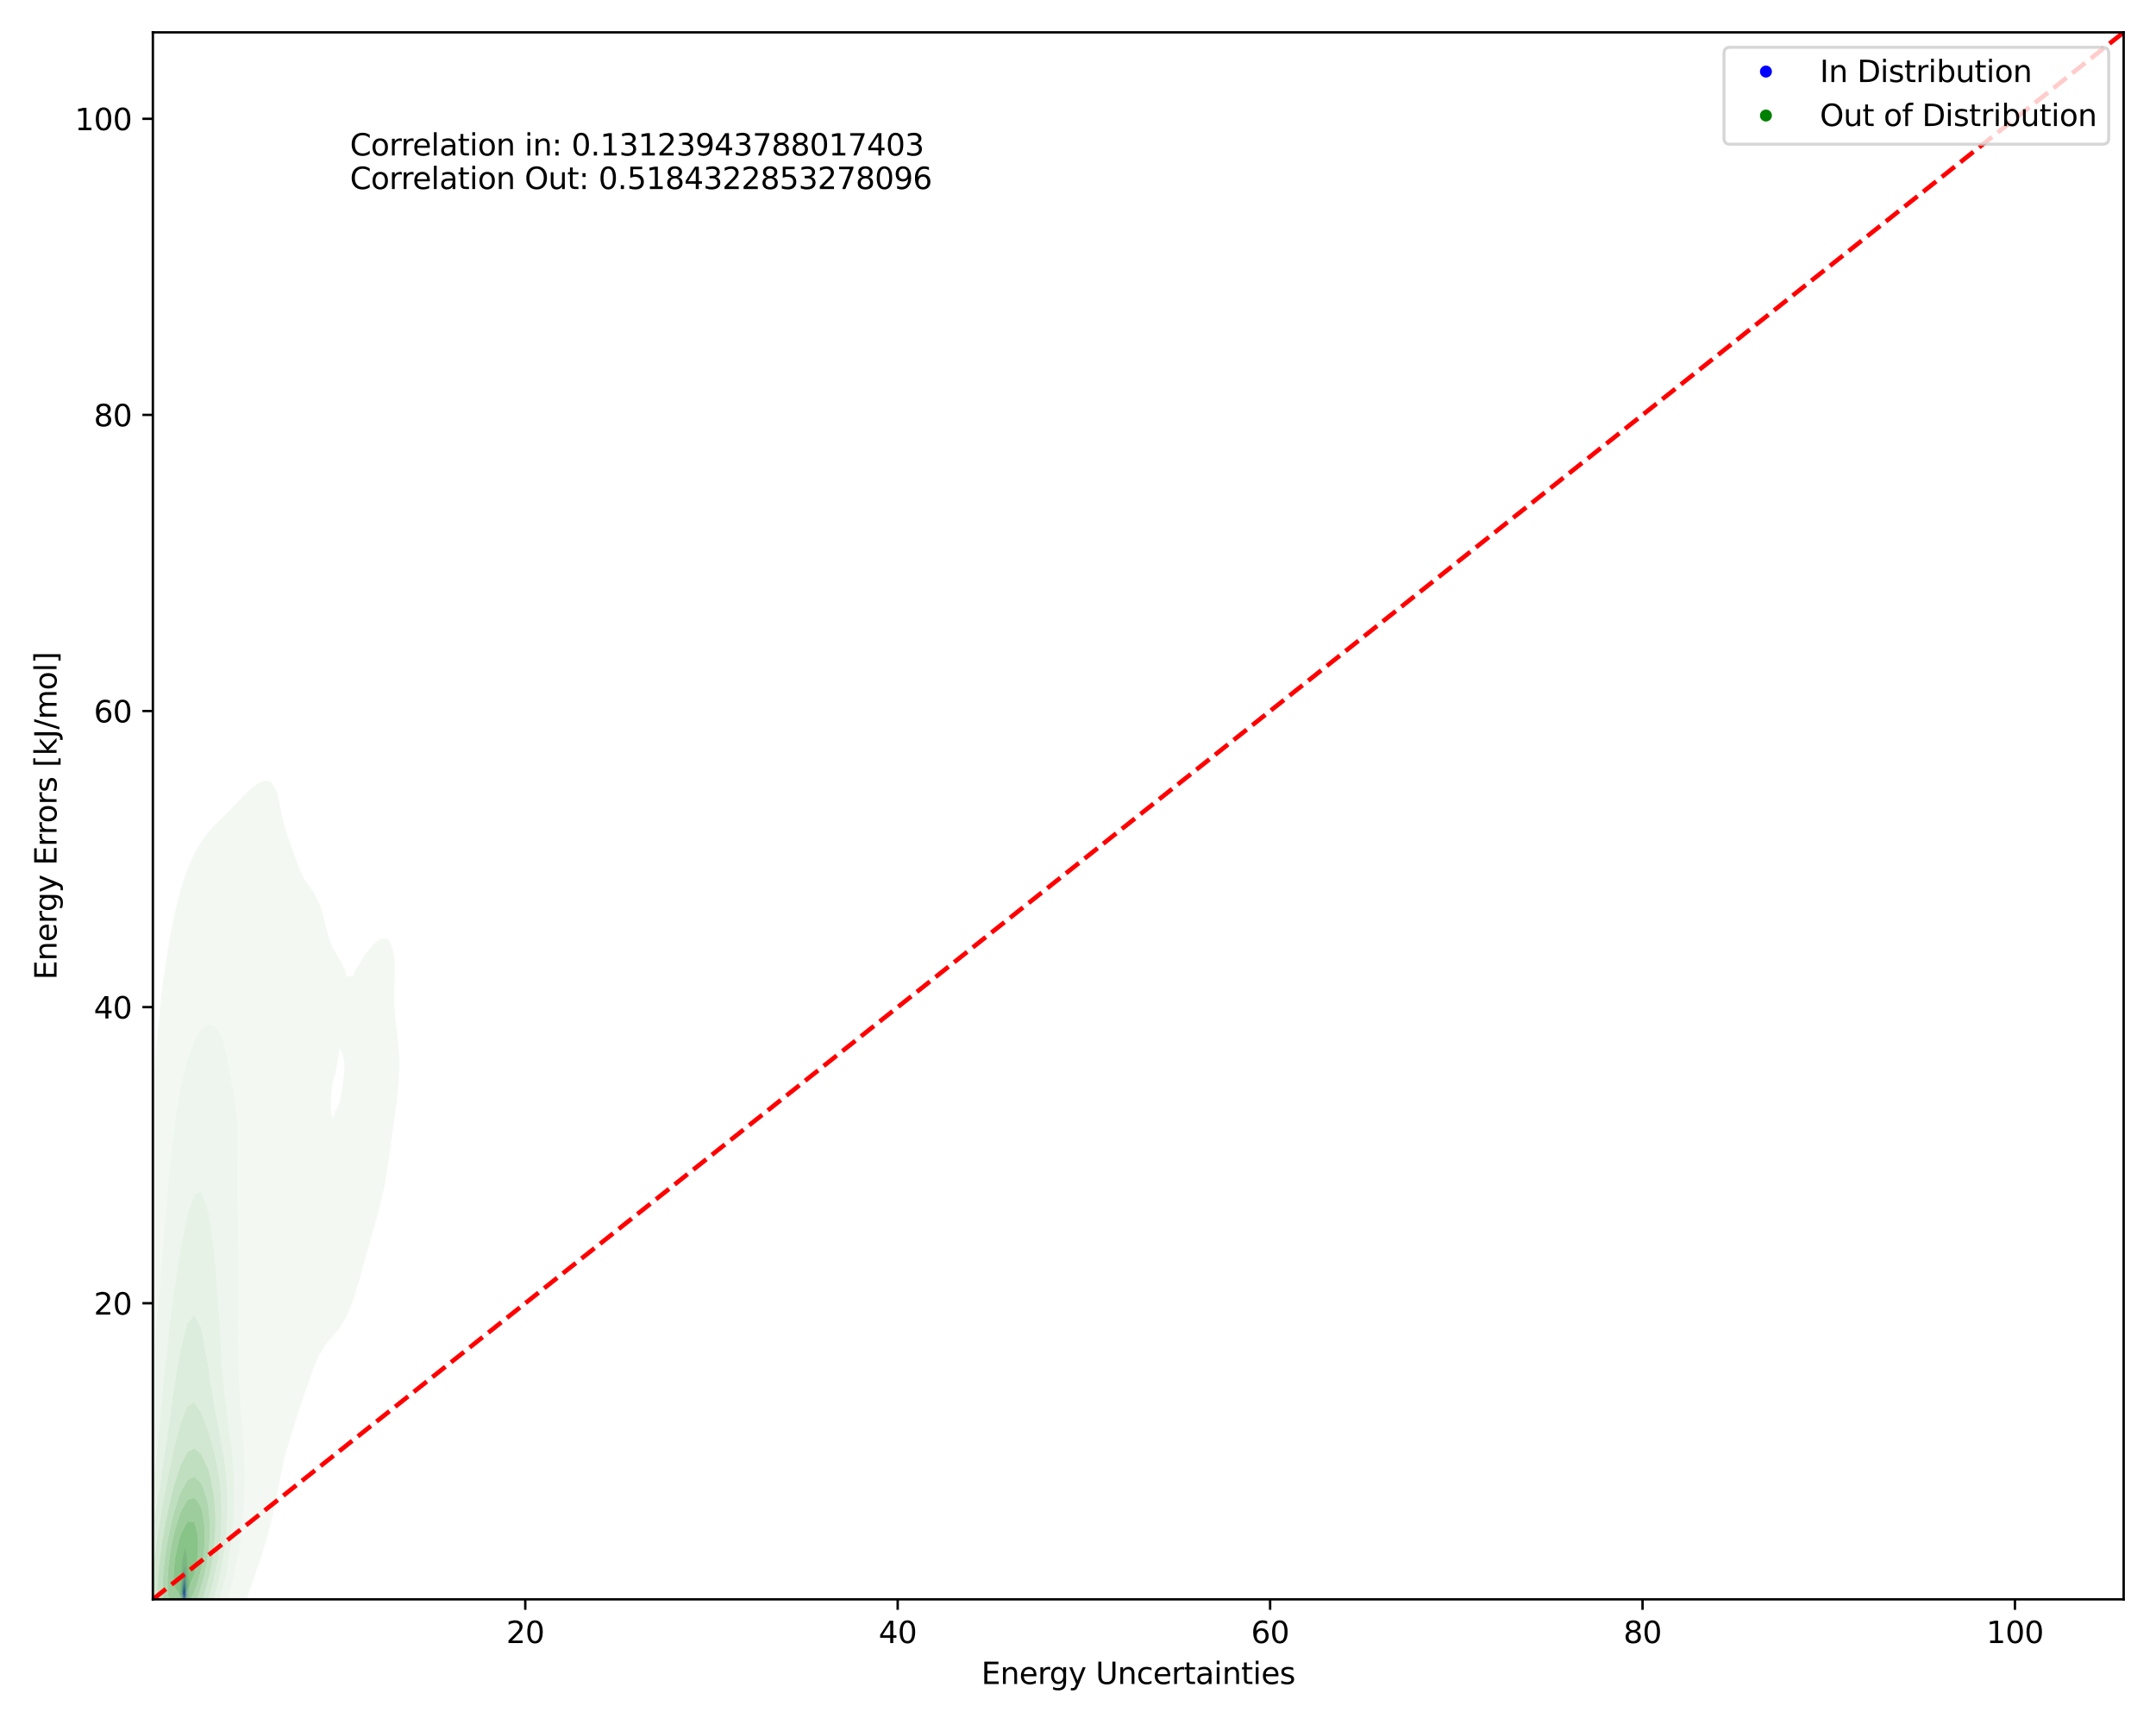 <?xml version="1.0" encoding="utf-8" standalone="no"?>
<!DOCTYPE svg PUBLIC "-//W3C//DTD SVG 1.1//EN"
  "http://www.w3.org/Graphics/SVG/1.1/DTD/svg11.dtd">
<svg xmlns:xlink="http://www.w3.org/1999/xlink" width="720pt" height="576pt" viewBox="0 0 720 576" xmlns="http://www.w3.org/2000/svg" version="1.1">
 <defs>
  <style type="text/css">*{stroke-linejoin: round; stroke-linecap: butt}</style>
 </defs>
 <g id="figure_1">
  <g id="patch_1">
   <path d="M 0 576 
L 720 576 
L 720 0 
L 0 0 
z
" style="fill: #ffffff"/>
  </g>
  <g id="axes_1">
   <g id="patch_2">
    <path d="M 51.05 534.04 
L 709.2 534.04 
L 709.2 10.8 
L 51.05 10.8 
z
" style="fill: #ffffff"/>
   </g>
   <g id="QuadContourSet_1">
    <path d="M 61.315 536.251 
L 61.429 536.301 
L 61.543 536.312 
L 61.657 536.288 
L 61.771 536.223 
L 61.811 536.183 
L 61.885 536.151 
L 61.999 536.071 
L 62.113 535.945 
L 62.227 535.776 
L 62.291 535.673 
L 62.341 535.624 
L 62.455 535.49 
L 62.569 535.275 
L 62.616 535.162 
L 62.683 535.024 
L 62.797 534.72 
L 62.823 534.652 
L 62.911 534.413 
L 63.007 534.142 
L 63.024 534.075 
L 63.138 533.634 
L 63.139 533.631 
L 63.207 533.121 
L 63.229 532.61 
L 63.23 532.1 
L 63.223 531.589 
L 63.211 531.079 
L 63.194 530.569 
L 63.178 530.058 
L 63.173 529.548 
L 63.178 529.037 
L 63.179 528.527 
L 63.157 528.017 
L 63.138 527.862 
L 63.084 527.506 
L 63.024 527.225 
L 62.987 526.996 
L 62.926 526.485 
L 62.911 526.201 
L 62.902 525.975 
L 62.891 525.464 
L 62.875 524.954 
L 62.838 524.444 
L 62.797 524.105 
L 62.778 523.933 
L 62.707 523.423 
L 62.683 523.265 
L 62.631 522.912 
L 62.569 522.498 
L 62.555 522.402 
L 62.518 521.891 
L 62.498 521.381 
L 62.474 520.871 
L 62.455 520.619 
L 62.427 520.36 
L 62.341 519.851 
L 62.34 519.85 
L 62.227 519.387 
L 62.218 519.339 
L 62.129 518.829 
L 62.113 518.755 
L 62.028 518.318 
L 61.999 518.184 
L 61.92 517.808 
L 61.885 517.577 
L 61.828 517.298 
L 61.771 516.81 
L 61.657 516.983 
L 61.626 517.298 
L 61.543 517.782 
L 61.54 517.808 
L 61.448 518.318 
L 61.429 518.414 
L 61.343 518.829 
L 61.315 518.98 
L 61.223 519.339 
L 61.201 519.443 
L 61.11 519.85 
L 61.087 519.965 
L 61.028 520.36 
L 60.973 520.682 
L 60.946 520.871 
L 60.865 521.381 
L 60.859 521.418 
L 60.794 521.891 
L 60.746 522.402 
L 60.745 522.417 
L 60.704 522.912 
L 60.668 523.423 
L 60.636 523.933 
L 60.631 524.006 
L 60.597 524.444 
L 60.565 524.954 
L 60.537 525.464 
L 60.517 525.757 
L 60.496 525.975 
L 60.439 526.485 
L 60.403 526.836 
L 60.383 526.996 
L 60.329 527.506 
L 60.29 528.017 
L 60.289 528.026 
L 60.243 528.527 
L 60.205 529.037 
L 60.175 529.523 
L 60.173 529.548 
L 60.134 530.058 
L 60.108 530.569 
L 60.089 531.079 
L 60.073 531.589 
L 60.062 532.01 
L 60.057 532.1 
L 60.047 532.61 
L 60.062 533.121 
L 60.062 533.121 
L 60.101 533.631 
L 60.175 534.057 
L 60.191 534.142 
L 60.289 534.521 
L 60.322 534.652 
L 60.403 534.922 
L 60.473 535.162 
L 60.517 535.308 
L 60.631 535.614 
L 60.666 535.673 
L 60.745 535.851 
L 60.859 535.995 
L 60.973 536.076 
L 61.087 536.132 
L 61.201 536.176 
L 61.223 536.183 
z
M 60.993 535.162 
L 60.973 535.145 
L 60.859 535.009 
L 60.745 534.76 
L 60.712 534.652 
L 60.631 534.325 
L 60.594 534.142 
L 60.53 533.631 
L 60.517 533.447 
L 60.484 533.121 
L 60.457 532.61 
L 60.444 532.1 
L 60.442 531.589 
L 60.449 531.079 
L 60.464 530.569 
L 60.491 530.058 
L 60.517 529.703 
L 60.527 529.548 
L 60.571 529.037 
L 60.628 528.527 
L 60.631 528.501 
L 60.683 528.017 
L 60.744 527.506 
L 60.745 527.492 
L 60.798 526.996 
L 60.851 526.485 
L 60.859 526.399 
L 60.898 525.975 
L 60.946 525.464 
L 60.973 525.206 
L 61.002 524.954 
L 61.082 524.444 
L 61.087 524.418 
L 61.193 523.933 
L 61.201 523.9 
L 61.315 523.458 
L 61.325 523.423 
L 61.429 523.058 
L 61.487 522.912 
L 61.543 522.759 
L 61.657 522.633 
L 61.771 522.759 
L 61.812 522.912 
L 61.885 523.207 
L 61.921 523.423 
L 61.999 523.797 
L 62.03 523.933 
L 62.113 524.233 
L 62.175 524.444 
L 62.227 524.649 
L 62.285 524.954 
L 62.341 525.446 
L 62.343 525.464 
L 62.382 525.975 
L 62.416 526.485 
L 62.452 526.996 
L 62.455 527.031 
L 62.496 527.506 
L 62.533 528.017 
L 62.563 528.527 
L 62.569 528.647 
L 62.59 529.037 
L 62.613 529.548 
L 62.632 530.058 
L 62.648 530.569 
L 62.662 531.079 
L 62.674 531.589 
L 62.68 532.1 
L 62.676 532.61 
L 62.651 533.121 
L 62.587 533.631 
L 62.569 533.717 
L 62.475 534.142 
L 62.455 534.208 
L 62.341 534.527 
L 62.283 534.652 
L 62.227 534.777 
L 62.113 535.001 
L 61.999 535.162 
L 61.999 535.162 
L 61.885 535.34 
L 61.771 535.443 
L 61.657 535.495 
L 61.543 535.512 
L 61.429 535.498 
L 61.315 535.452 
L 61.201 535.379 
L 61.087 535.277 
z
" clip-path="url(#p55b99b0bbd)" style="fill: #e6e6f3"/>
    <path d="M 61.087 535.277 
L 61.201 535.379 
L 61.315 535.452 
L 61.429 535.498 
L 61.543 535.512 
L 61.657 535.495 
L 61.771 535.443 
L 61.885 535.34 
L 61.999 535.162 
L 61.999 535.162 
L 62.113 535.001 
L 62.227 534.777 
L 62.283 534.652 
L 62.341 534.527 
L 62.455 534.208 
L 62.475 534.142 
L 62.569 533.717 
L 62.587 533.631 
L 62.651 533.121 
L 62.676 532.61 
L 62.68 532.1 
L 62.674 531.589 
L 62.662 531.079 
L 62.648 530.569 
L 62.632 530.058 
L 62.613 529.548 
L 62.59 529.037 
L 62.569 528.647 
L 62.563 528.527 
L 62.533 528.017 
L 62.496 527.506 
L 62.455 527.031 
L 62.452 526.996 
L 62.416 526.485 
L 62.382 525.975 
L 62.343 525.464 
L 62.341 525.446 
L 62.285 524.954 
L 62.227 524.649 
L 62.175 524.444 
L 62.113 524.233 
L 62.03 523.933 
L 61.999 523.797 
L 61.921 523.423 
L 61.885 523.207 
L 61.812 522.912 
L 61.771 522.759 
L 61.657 522.633 
L 61.543 522.759 
L 61.487 522.912 
L 61.429 523.058 
L 61.325 523.423 
L 61.315 523.458 
L 61.201 523.9 
L 61.193 523.933 
L 61.087 524.418 
L 61.082 524.444 
L 61.002 524.954 
L 60.973 525.206 
L 60.946 525.464 
L 60.898 525.975 
L 60.859 526.399 
L 60.851 526.485 
L 60.798 526.996 
L 60.745 527.492 
L 60.744 527.506 
L 60.683 528.017 
L 60.631 528.501 
L 60.628 528.527 
L 60.571 529.037 
L 60.527 529.548 
L 60.517 529.703 
L 60.491 530.058 
L 60.464 530.569 
L 60.449 531.079 
L 60.442 531.589 
L 60.444 532.1 
L 60.457 532.61 
L 60.484 533.121 
L 60.517 533.447 
L 60.53 533.631 
L 60.594 534.142 
L 60.631 534.325 
L 60.712 534.652 
L 60.745 534.76 
L 60.859 535.009 
L 60.973 535.145 
L 60.993 535.162 
z
M 60.983 534.652 
L 60.973 534.638 
L 60.859 534.419 
L 60.774 534.142 
L 60.745 534.006 
L 60.683 533.631 
L 60.642 533.121 
L 60.631 532.797 
L 60.623 532.61 
L 60.617 532.1 
L 60.622 531.589 
L 60.631 531.255 
L 60.635 531.079 
L 60.653 530.569 
L 60.684 530.058 
L 60.73 529.548 
L 60.745 529.412 
L 60.784 529.037 
L 60.852 528.527 
L 60.859 528.476 
L 60.926 528.017 
L 60.973 527.71 
L 61.006 527.506 
L 61.087 526.996 
L 61.087 526.996 
L 61.157 526.485 
L 61.201 526.145 
L 61.226 525.975 
L 61.301 525.464 
L 61.315 525.381 
L 61.418 524.954 
L 61.429 524.912 
L 61.543 524.664 
L 61.657 524.609 
L 61.771 524.751 
L 61.845 524.954 
L 61.885 525.054 
L 61.995 525.464 
L 61.999 525.482 
L 62.085 525.975 
L 62.113 526.18 
L 62.147 526.485 
L 62.198 526.996 
L 62.227 527.297 
L 62.247 527.506 
L 62.296 528.017 
L 62.335 528.527 
L 62.341 528.619 
L 62.37 529.037 
L 62.4 529.548 
L 62.426 530.058 
L 62.448 530.569 
L 62.455 530.748 
L 62.469 531.079 
L 62.485 531.589 
L 62.491 532.1 
L 62.482 532.61 
L 62.455 532.999 
L 62.447 533.121 
L 62.375 533.631 
L 62.341 533.771 
L 62.234 534.142 
L 62.227 534.163 
L 62.113 534.468 
L 62.021 534.652 
L 61.999 534.699 
L 61.885 534.892 
L 61.771 535.003 
L 61.657 535.059 
L 61.543 535.076 
L 61.429 535.057 
L 61.315 535.005 
L 61.201 534.923 
L 61.087 534.807 
z
" clip-path="url(#p55b99b0bbd)" style="fill: #d0d0f4"/>
    <path d="M 61.087 534.807 
L 61.201 534.923 
L 61.315 535.005 
L 61.429 535.057 
L 61.543 535.076 
L 61.657 535.059 
L 61.771 535.003 
L 61.885 534.892 
L 61.999 534.699 
L 62.021 534.652 
L 62.113 534.468 
L 62.227 534.163 
L 62.234 534.142 
L 62.341 533.771 
L 62.375 533.631 
L 62.447 533.121 
L 62.455 532.999 
L 62.482 532.61 
L 62.491 532.1 
L 62.485 531.589 
L 62.469 531.079 
L 62.455 530.748 
L 62.448 530.569 
L 62.426 530.058 
L 62.4 529.548 
L 62.37 529.037 
L 62.341 528.619 
L 62.335 528.527 
L 62.296 528.017 
L 62.247 527.506 
L 62.227 527.297 
L 62.198 526.996 
L 62.147 526.485 
L 62.113 526.18 
L 62.085 525.975 
L 61.999 525.482 
L 61.995 525.464 
L 61.885 525.054 
L 61.845 524.954 
L 61.771 524.751 
L 61.657 524.609 
L 61.543 524.664 
L 61.429 524.912 
L 61.418 524.954 
L 61.315 525.381 
L 61.301 525.464 
L 61.226 525.975 
L 61.201 526.145 
L 61.157 526.485 
L 61.087 526.996 
L 61.087 526.996 
L 61.006 527.506 
L 60.973 527.71 
L 60.926 528.017 
L 60.859 528.476 
L 60.852 528.527 
L 60.784 529.037 
L 60.745 529.412 
L 60.73 529.548 
L 60.684 530.058 
L 60.653 530.569 
L 60.635 531.079 
L 60.631 531.255 
L 60.622 531.589 
L 60.617 532.1 
L 60.623 532.61 
L 60.631 532.797 
L 60.642 533.121 
L 60.683 533.631 
L 60.745 534.006 
L 60.774 534.142 
L 60.859 534.419 
L 60.973 534.638 
L 60.983 534.652 
z
M 61.322 534.652 
L 61.315 534.648 
L 61.201 534.556 
L 61.087 534.421 
L 60.973 534.21 
L 60.946 534.142 
L 60.859 533.854 
L 60.812 533.631 
L 60.756 533.121 
L 60.745 532.873 
L 60.734 532.61 
L 60.731 532.1 
L 60.74 531.589 
L 60.745 531.459 
L 60.758 531.079 
L 60.784 530.569 
L 60.823 530.058 
L 60.859 529.716 
L 60.878 529.548 
L 60.946 529.037 
L 60.973 528.858 
L 61.028 528.527 
L 61.087 528.183 
L 61.117 528.017 
L 61.201 527.559 
L 61.212 527.506 
L 61.315 526.996 
L 61.315 526.996 
L 61.429 526.555 
L 61.465 526.485 
L 61.543 526.304 
L 61.657 526.208 
L 61.771 526.275 
L 61.852 526.485 
L 61.885 526.569 
L 61.97 526.996 
L 61.999 527.142 
L 62.049 527.506 
L 62.111 528.017 
L 62.113 528.036 
L 62.161 528.527 
L 62.2 529.037 
L 62.227 529.427 
L 62.235 529.548 
L 62.272 530.058 
L 62.306 530.569 
L 62.333 531.079 
L 62.341 531.268 
L 62.354 531.589 
L 62.363 532.1 
L 62.35 532.61 
L 62.341 532.727 
L 62.31 533.121 
L 62.227 533.593 
L 62.22 533.631 
L 62.113 534.013 
L 62.07 534.142 
L 61.999 534.321 
L 61.885 534.53 
L 61.772 534.652 
L 61.771 534.653 
L 61.657 534.733 
L 61.543 534.754 
L 61.429 534.724 
z
" clip-path="url(#p55b99b0bbd)" style="fill: #b7b7f6"/>
    <path d="M 61.429 534.724 
L 61.543 534.754 
L 61.657 534.733 
L 61.771 534.653 
L 61.772 534.652 
L 61.885 534.53 
L 61.999 534.321 
L 62.07 534.142 
L 62.113 534.013 
L 62.22 533.631 
L 62.227 533.593 
L 62.31 533.121 
L 62.341 532.727 
L 62.35 532.61 
L 62.363 532.1 
L 62.354 531.589 
L 62.341 531.268 
L 62.333 531.079 
L 62.306 530.569 
L 62.272 530.058 
L 62.235 529.548 
L 62.227 529.427 
L 62.2 529.037 
L 62.161 528.527 
L 62.113 528.036 
L 62.111 528.017 
L 62.049 527.506 
L 61.999 527.142 
L 61.97 526.996 
L 61.885 526.569 
L 61.852 526.485 
L 61.771 526.275 
L 61.657 526.208 
L 61.543 526.304 
L 61.465 526.485 
L 61.429 526.555 
L 61.315 526.996 
L 61.315 526.996 
L 61.212 527.506 
L 61.201 527.559 
L 61.117 528.017 
L 61.087 528.183 
L 61.028 528.527 
L 60.973 528.858 
L 60.946 529.037 
L 60.878 529.548 
L 60.859 529.716 
L 60.823 530.058 
L 60.784 530.569 
L 60.758 531.079 
L 60.745 531.459 
L 60.74 531.589 
L 60.731 532.1 
L 60.734 532.61 
L 60.745 532.873 
L 60.756 533.121 
L 60.812 533.631 
L 60.859 533.854 
L 60.946 534.142 
L 60.973 534.21 
L 61.087 534.421 
L 61.201 534.556 
L 61.315 534.648 
L 61.322 534.652 
z
M 61.15 534.142 
L 61.087 534.034 
L 60.973 533.732 
L 60.945 533.631 
L 60.867 533.121 
L 60.859 532.997 
L 60.837 532.61 
L 60.834 532.1 
L 60.846 531.589 
L 60.859 531.313 
L 60.87 531.079 
L 60.906 530.569 
L 60.959 530.058 
L 60.973 529.941 
L 61.029 529.548 
L 61.087 529.191 
L 61.114 529.037 
L 61.201 528.557 
L 61.207 528.527 
L 61.315 528.017 
L 61.315 528.017 
L 61.429 527.629 
L 61.501 527.506 
L 61.543 527.426 
L 61.657 527.389 
L 61.749 527.506 
L 61.771 527.533 
L 61.885 527.886 
L 61.91 528.017 
L 61.991 528.527 
L 61.999 528.595 
L 62.043 529.037 
L 62.085 529.548 
L 62.113 529.885 
L 62.127 530.058 
L 62.171 530.569 
L 62.211 531.079 
L 62.227 531.361 
L 62.239 531.589 
L 62.251 532.1 
L 62.237 532.61 
L 62.227 532.713 
L 62.189 533.121 
L 62.113 533.52 
L 62.09 533.631 
L 61.999 533.93 
L 61.91 534.142 
L 61.885 534.195 
L 61.771 534.357 
L 61.657 534.436 
L 61.543 534.454 
L 61.429 534.42 
L 61.315 534.34 
L 61.201 534.218 
z
" clip-path="url(#p55b99b0bbd)" style="fill: #9d9df7"/>
    <path d="M 61.201 534.218 
L 61.315 534.34 
L 61.429 534.42 
L 61.543 534.454 
L 61.657 534.436 
L 61.771 534.357 
L 61.885 534.195 
L 61.91 534.142 
L 61.999 533.93 
L 62.09 533.631 
L 62.113 533.52 
L 62.189 533.121 
L 62.227 532.713 
L 62.237 532.61 
L 62.251 532.1 
L 62.239 531.589 
L 62.227 531.361 
L 62.211 531.079 
L 62.171 530.569 
L 62.127 530.058 
L 62.113 529.885 
L 62.085 529.548 
L 62.043 529.037 
L 61.999 528.595 
L 61.991 528.527 
L 61.91 528.017 
L 61.885 527.886 
L 61.771 527.533 
L 61.749 527.506 
L 61.657 527.389 
L 61.543 527.426 
L 61.501 527.506 
L 61.429 527.629 
L 61.315 528.017 
L 61.315 528.017 
L 61.207 528.527 
L 61.201 528.557 
L 61.114 529.037 
L 61.087 529.191 
L 61.029 529.548 
L 60.973 529.941 
L 60.959 530.058 
L 60.906 530.569 
L 60.87 531.079 
L 60.859 531.313 
L 60.846 531.589 
L 60.834 532.1 
L 60.837 532.61 
L 60.859 532.997 
L 60.867 533.121 
L 60.945 533.631 
L 60.973 533.732 
L 61.087 534.034 
L 61.15 534.142 
z
M 61.444 534.142 
L 61.429 534.135 
L 61.315 534.036 
L 61.201 533.888 
L 61.087 533.654 
L 61.079 533.631 
L 60.973 533.133 
L 60.971 533.121 
L 60.933 532.61 
L 60.929 532.1 
L 60.944 531.589 
L 60.973 531.114 
L 60.976 531.079 
L 61.025 530.569 
L 61.087 530.105 
L 61.094 530.058 
L 61.181 529.548 
L 61.201 529.433 
L 61.28 529.037 
L 61.315 528.865 
L 61.411 528.527 
L 61.429 528.466 
L 61.543 528.272 
L 61.657 528.278 
L 61.771 528.496 
L 61.779 528.527 
L 61.885 529.037 
L 61.885 529.037 
L 61.941 529.548 
L 61.991 530.058 
L 61.999 530.128 
L 62.044 530.569 
L 62.096 531.079 
L 62.113 531.283 
L 62.135 531.589 
L 62.152 532.1 
L 62.139 532.61 
L 62.113 532.858 
L 62.086 533.121 
L 61.999 533.537 
L 61.975 533.631 
L 61.885 533.876 
L 61.771 534.067 
L 61.682 534.142 
L 61.657 534.161 
L 61.543 534.18 
z
" clip-path="url(#p55b99b0bbd)" style="fill: #8080f8"/>
    <path d="M 61.543 534.18 
L 61.657 534.161 
L 61.682 534.142 
L 61.771 534.067 
L 61.885 533.876 
L 61.975 533.631 
L 61.999 533.537 
L 62.086 533.121 
L 62.113 532.858 
L 62.139 532.61 
L 62.152 532.1 
L 62.135 531.589 
L 62.113 531.283 
L 62.096 531.079 
L 62.044 530.569 
L 61.999 530.128 
L 61.991 530.058 
L 61.941 529.548 
L 61.885 529.037 
L 61.885 529.037 
L 61.779 528.527 
L 61.771 528.496 
L 61.657 528.278 
L 61.543 528.272 
L 61.429 528.466 
L 61.411 528.527 
L 61.315 528.865 
L 61.28 529.037 
L 61.201 529.433 
L 61.181 529.548 
L 61.094 530.058 
L 61.087 530.105 
L 61.025 530.569 
L 60.976 531.079 
L 60.973 531.114 
L 60.944 531.589 
L 60.929 532.1 
L 60.933 532.61 
L 60.971 533.121 
L 60.973 533.133 
L 61.079 533.631 
L 61.087 533.654 
L 61.201 533.888 
L 61.315 534.036 
L 61.429 534.135 
L 61.444 534.142 
z
M 61.239 533.631 
L 61.201 533.553 
L 61.087 533.18 
L 61.075 533.121 
L 61.025 532.61 
L 61.019 532.1 
L 61.039 531.589 
L 61.08 531.079 
L 61.087 531.012 
L 61.146 530.569 
L 61.201 530.226 
L 61.234 530.058 
L 61.315 529.646 
L 61.342 529.548 
L 61.429 529.229 
L 61.543 529.037 
L 61.657 529.098 
L 61.771 529.474 
L 61.783 529.548 
L 61.854 530.058 
L 61.885 530.279 
L 61.919 530.569 
L 61.983 531.079 
L 61.999 531.218 
L 62.034 531.589 
L 62.059 532.1 
L 62.049 532.61 
L 61.999 533.066 
L 61.992 533.121 
L 61.885 533.553 
L 61.856 533.631 
L 61.771 533.792 
L 61.657 533.898 
L 61.543 533.915 
L 61.429 533.859 
L 61.315 533.744 
z
" clip-path="url(#p55b99b0bbd)" style="fill: #6565fa"/>
    <path d="M 61.315 533.744 
L 61.429 533.859 
L 61.543 533.915 
L 61.657 533.898 
L 61.771 533.792 
L 61.856 533.631 
L 61.885 533.553 
L 61.992 533.121 
L 61.999 533.066 
L 62.049 532.61 
L 62.059 532.1 
L 62.034 531.589 
L 61.999 531.218 
L 61.983 531.079 
L 61.919 530.569 
L 61.885 530.279 
L 61.854 530.058 
L 61.783 529.548 
L 61.771 529.474 
L 61.657 529.098 
L 61.543 529.037 
L 61.429 529.229 
L 61.342 529.548 
L 61.315 529.646 
L 61.234 530.058 
L 61.201 530.226 
L 61.146 530.569 
L 61.087 531.012 
L 61.08 531.079 
L 61.039 531.589 
L 61.019 532.1 
L 61.025 532.61 
L 61.075 533.121 
L 61.087 533.18 
L 61.201 533.553 
L 61.239 533.631 
z
M 61.538 533.631 
L 61.429 533.544 
L 61.315 533.372 
L 61.204 533.121 
L 61.201 533.11 
L 61.13 532.61 
L 61.12 532.1 
L 61.148 531.589 
L 61.201 531.092 
L 61.203 531.079 
L 61.296 530.569 
L 61.315 530.47 
L 61.429 530.061 
L 61.431 530.058 
L 61.543 529.903 
L 61.657 530.058 
L 61.657 530.058 
L 61.771 530.568 
L 61.771 530.569 
L 61.853 531.079 
L 61.885 531.284 
L 61.922 531.589 
L 61.959 532.1 
L 61.952 532.61 
L 61.889 533.121 
L 61.885 533.137 
L 61.771 533.459 
L 61.657 533.615 
L 61.566 533.631 
L 61.543 533.634 
z
" clip-path="url(#p55b99b0bbd)" style="fill: #4949fb"/>
    <path d="M 61.543 533.634 
L 61.566 533.631 
L 61.657 533.615 
L 61.771 533.459 
L 61.885 533.137 
L 61.889 533.121 
L 61.952 532.61 
L 61.959 532.1 
L 61.922 531.589 
L 61.885 531.284 
L 61.853 531.079 
L 61.771 530.569 
L 61.771 530.568 
L 61.657 530.058 
L 61.657 530.058 
L 61.543 529.903 
L 61.431 530.058 
L 61.429 530.061 
L 61.315 530.47 
L 61.296 530.569 
L 61.203 531.079 
L 61.201 531.092 
L 61.148 531.589 
L 61.12 532.1 
L 61.13 532.61 
L 61.201 533.11 
L 61.204 533.121 
L 61.315 533.372 
L 61.429 533.544 
L 61.538 533.631 
z
M 61.436 533.121 
L 61.429 533.108 
L 61.315 532.751 
L 61.284 532.61 
L 61.266 532.1 
L 61.307 531.589 
L 61.315 531.538 
L 61.429 531.079 
L 61.429 531.079 
L 61.543 530.942 
L 61.641 531.079 
L 61.657 531.101 
L 61.771 531.554 
L 61.776 531.589 
L 61.832 532.1 
L 61.829 532.61 
L 61.771 532.956 
L 61.717 533.121 
L 61.657 533.208 
L 61.543 533.222 
z
" clip-path="url(#p55b99b0bbd)" style="fill: #2a2afd"/>
    <path d="M 61.543 533.222 
L 61.657 533.208 
L 61.717 533.121 
L 61.771 532.956 
L 61.829 532.61 
L 61.832 532.1 
L 61.776 531.589 
L 61.771 531.554 
L 61.657 531.101 
L 61.641 531.079 
L 61.543 530.942 
L 61.429 531.079 
L 61.429 531.079 
L 61.315 531.538 
L 61.307 531.589 
L 61.266 532.1 
L 61.284 532.61 
L 61.315 532.751 
L 61.429 533.108 
L 61.436 533.121 
z
" clip-path="url(#p55b99b0bbd)" style="fill: #0d0dfe"/>
   </g>
   <g id="QuadContourSet_2">
    <path d="M 48.718 579.854 
L 51.027 580.489 
L 53.335 580.111 
L 53.857 579.832 
L 55.644 579.206 
L 57.953 577.633 
L 58.864 576.711 
L 60.261 575.558 
L 61.924 573.59 
L 62.57 572.895 
L 64.39 570.469 
L 64.879 569.811 
L 66.566 567.348 
L 67.188 566.337 
L 68.538 564.227 
L 69.496 562.403 
L 70.287 561.106 
L 71.769 557.985 
L 71.805 557.902 
L 73.515 554.864 
L 74.114 553.353 
L 75.003 551.743 
L 76.274 548.622 
L 76.423 548.186 
L 77.802 545.501 
L 78.731 542.722 
L 78.909 542.38 
L 80.34 539.26 
L 81.04 536.95 
L 81.437 536.139 
L 82.712 533.018 
L 83.349 530.768 
L 83.751 529.897 
L 84.954 526.776 
L 85.657 524.21 
L 85.898 523.655 
L 87.06 520.534 
L 87.909 517.413 
L 87.966 517.159 
L 88.958 514.292 
L 89.802 511.171 
L 90.275 508.951 
L 90.54 508.05 
L 91.319 504.929 
L 91.965 501.808 
L 92.514 498.687 
L 92.584 498.261 
L 93.156 495.567 
L 93.807 492.446 
L 94.46 489.325 
L 94.892 487.346 
L 95.191 486.204 
L 96.063 483.083 
L 96.937 479.962 
L 97.201 479.06 
L 97.931 476.841 
L 98.93 473.72 
L 99.51 471.865 
L 99.953 470.599 
L 101.005 467.478 
L 101.819 464.899 
L 102.02 464.357 
L 103.139 461.236 
L 104.127 458.285 
L 104.201 458.115 
L 105.514 454.994 
L 106.436 452.759 
L 106.965 451.873 
L 108.745 448.972 
L 108.927 448.753 
L 111.053 446.304 
L 111.609 445.632 
L 113.362 443.574 
L 114.003 442.511 
L 115.671 439.724 
L 115.811 439.39 
L 117.076 436.269 
L 117.98 434.022 
L 118.251 433.148 
L 119.189 430.027 
L 120.143 426.906 
L 120.288 426.442 
L 120.993 423.785 
L 121.839 420.664 
L 122.597 418.06 
L 122.739 417.543 
L 123.59 414.422 
L 124.482 411.301 
L 124.906 409.851 
L 125.383 408.18 
L 126.236 405.06 
L 127.056 401.939 
L 127.214 401.277 
L 127.798 398.818 
L 128.441 395.697 
L 128.996 392.576 
L 129.476 389.455 
L 129.523 389.133 
L 129.939 386.334 
L 130.378 383.213 
L 130.802 380.092 
L 131.221 376.971 
L 131.637 373.85 
L 131.832 372.369 
L 132.07 370.729 
L 132.486 367.608 
L 132.847 364.487 
L 133.133 361.367 
L 133.325 358.246 
L 133.396 355.125 
L 133.32 352.004 
L 133.088 348.883 
L 132.727 345.762 
L 132.313 342.641 
L 131.952 339.52 
L 131.832 337.912 
L 131.708 336.399 
L 131.611 333.278 
L 131.637 330.157 
L 131.731 327.036 
L 131.82 323.915 
L 131.786 320.794 
L 131.408 317.673 
L 130.234 314.553 
L 129.523 313.538 
L 127.214 313.477 
L 125.683 314.553 
L 124.906 315.117 
L 122.714 317.673 
L 122.597 317.837 
L 120.612 320.794 
L 120.288 321.482 
L 118.658 323.915 
L 117.98 325.813 
L 115.671 326.133 
L 115.238 323.915 
L 113.72 320.794 
L 113.362 320.424 
L 111.833 317.673 
L 111.053 316.595 
L 110.366 314.553 
L 109.379 311.432 
L 108.745 309.301 
L 108.54 308.311 
L 107.771 305.19 
L 106.779 302.069 
L 106.436 301.205 
L 105.281 298.948 
L 104.127 297.124 
L 103.176 295.827 
L 101.819 293.922 
L 101.2 292.706 
L 99.774 289.585 
L 99.51 288.962 
L 98.67 286.464 
L 97.551 283.343 
L 97.201 282.356 
L 96.416 280.222 
L 95.375 277.101 
L 94.892 275.258 
L 94.498 273.98 
L 93.811 270.86 
L 93.251 267.739 
L 92.618 264.618 
L 92.584 264.489 
L 90.809 261.497 
L 90.275 260.979 
L 87.966 260.776 
L 86.497 261.497 
L 85.657 261.857 
L 83.349 263.694 
L 82.468 264.618 
L 81.04 265.968 
L 79.425 267.739 
L 78.731 268.424 
L 76.423 270.86 
L 76.423 270.86 
L 74.114 273.123 
L 73.31 273.98 
L 71.805 275.41 
L 70.323 277.101 
L 69.496 277.962 
L 67.837 280.222 
L 67.188 281.068 
L 65.863 283.343 
L 64.879 285.066 
L 64.238 286.464 
L 62.897 289.585 
L 62.57 290.381 
L 61.737 292.706 
L 60.745 295.827 
L 60.261 297.487 
L 59.848 298.948 
L 59.043 302.069 
L 58.343 305.19 
L 57.953 307.1 
L 57.684 308.311 
L 57.04 311.432 
L 56.474 314.553 
L 55.974 317.673 
L 55.644 319.944 
L 55.493 320.794 
L 54.974 323.915 
L 54.523 327.036 
L 54.131 330.157 
L 53.793 333.278 
L 53.499 336.399 
L 53.335 338.359 
L 53.202 339.52 
L 52.874 342.641 
L 52.578 345.762 
L 52.301 348.883 
L 52.032 352.004 
L 51.768 355.125 
L 51.509 358.246 
L 51.257 361.367 
L 51.027 364.363 
L 51.012 364.487 
L 50.635 367.608 
L 50.295 370.729 
L 49.994 373.85 
L 49.732 376.971 
L 49.505 380.092 
L 49.31 383.213 
L 49.142 386.334 
L 48.996 389.455 
L 48.868 392.576 
L 48.753 395.697 
L 48.718 396.731 
L 48.592 398.818 
L 48.414 401.939 
L 48.245 405.06 
L 48.081 408.18 
L 47.92 411.301 
L 47.761 414.422 
L 47.603 417.543 
L 47.445 420.664 
L 47.289 423.785 
L 47.135 426.906 
L 46.983 430.027 
L 46.836 433.148 
L 46.692 436.269 
L 46.555 439.39 
L 46.424 442.511 
L 46.409 442.86 
L 46.177 445.632 
L 45.929 448.753 
L 45.699 451.873 
L 45.486 454.994 
L 45.29 458.115 
L 45.11 461.236 
L 44.946 464.357 
L 44.795 467.478 
L 44.656 470.599 
L 44.527 473.72 
L 44.406 476.841 
L 44.292 479.962 
L 44.182 483.083 
L 44.1 485.451 
L 44.043 486.204 
L 43.794 489.325 
L 43.546 492.446 
L 43.298 495.567 
L 43.054 498.687 
L 42.814 501.808 
L 42.585 504.929 
L 42.368 508.05 
L 42.169 511.171 
L 41.987 514.292 
L 41.824 517.413 
L 41.792 518.037 
L 41.474 520.534 
L 41.119 523.655 
L 40.813 526.776 
L 40.555 529.897 
L 40.341 533.018 
L 40.167 536.139 
L 40.031 539.26 
L 39.931 542.38 
L 39.868 545.501 
L 39.844 548.622 
L 39.865 551.743 
L 39.944 554.864 
L 40.1 557.985 
L 40.366 561.106 
L 40.798 564.227 
L 41.489 567.348 
L 41.792 568.393 
L 42.255 570.469 
L 43.374 573.59 
L 44.1 575.045 
L 45.128 576.711 
L 46.409 578.374 
L 48.686 579.832 
z
M 49.451 567.348 
L 48.718 566.606 
L 47.344 564.227 
L 46.409 561.706 
L 46.2 561.106 
L 45.354 557.985 
L 44.84 554.864 
L 44.534 551.743 
L 44.365 548.622 
L 44.289 545.501 
L 44.281 542.38 
L 44.325 539.26 
L 44.415 536.139 
L 44.547 533.018 
L 44.72 529.897 
L 44.937 526.776 
L 45.2 523.655 
L 45.514 520.534 
L 45.883 517.413 
L 46.31 514.292 
L 46.409 513.592 
L 46.588 511.171 
L 46.839 508.05 
L 47.118 504.929 
L 47.423 501.808 
L 47.752 498.687 
L 48.099 495.567 
L 48.459 492.446 
L 48.718 490.18 
L 48.776 489.325 
L 48.976 486.204 
L 49.178 483.083 
L 49.382 479.962 
L 49.588 476.841 
L 49.799 473.72 
L 50.016 470.599 
L 50.245 467.478 
L 50.487 464.357 
L 50.746 461.236 
L 51.027 458.115 
L 51.027 458.115 
L 51.218 454.994 
L 51.423 451.873 
L 51.644 448.753 
L 51.882 445.632 
L 52.137 442.511 
L 52.408 439.39 
L 52.697 436.269 
L 53 433.148 
L 53.319 430.027 
L 53.335 429.859 
L 53.556 426.906 
L 53.796 423.785 
L 54.042 420.664 
L 54.293 417.543 
L 54.551 414.422 
L 54.814 411.301 
L 55.086 408.18 
L 55.367 405.06 
L 55.644 402.103 
L 55.657 401.939 
L 55.905 398.818 
L 56.167 395.697 
L 56.443 392.576 
L 56.737 389.455 
L 57.051 386.334 
L 57.387 383.213 
L 57.75 380.092 
L 57.953 378.462 
L 58.138 376.971 
L 58.552 373.85 
L 59.009 370.729 
L 59.513 367.608 
L 60.074 364.487 
L 60.261 363.513 
L 60.73 361.367 
L 61.455 358.246 
L 62.241 355.125 
L 62.57 353.875 
L 63.219 352.004 
L 64.34 348.883 
L 64.879 347.439 
L 65.894 345.762 
L 67.188 343.652 
L 68.729 342.641 
L 69.496 342.115 
L 71.805 342.626 
L 71.818 342.641 
L 73.976 345.762 
L 74.114 346.042 
L 74.974 348.883 
L 75.68 352.004 
L 76.256 355.125 
L 76.423 356.095 
L 76.814 358.246 
L 77.384 361.367 
L 77.933 364.487 
L 78.418 367.608 
L 78.731 370.144 
L 78.811 370.729 
L 79.113 373.85 
L 79.282 376.971 
L 79.349 380.092 
L 79.348 383.213 
L 79.311 386.334 
L 79.266 389.455 
L 79.236 392.576 
L 79.237 395.697 
L 79.274 398.818 
L 79.341 401.939 
L 79.426 405.06 
L 79.511 408.18 
L 79.582 411.301 
L 79.631 414.422 
L 79.659 417.543 
L 79.67 420.664 
L 79.671 423.785 
L 79.667 426.906 
L 79.664 430.027 
L 79.663 433.148 
L 79.663 436.269 
L 79.659 439.39 
L 79.651 442.511 
L 79.641 445.632 
L 79.632 448.753 
L 79.636 451.873 
L 79.665 454.994 
L 79.733 458.115 
L 79.849 461.236 
L 80.017 464.357 
L 80.228 467.478 
L 80.464 470.599 
L 80.704 473.72 
L 80.926 476.841 
L 81.04 478.66 
L 81.169 479.962 
L 81.428 483.083 
L 81.614 486.204 
L 81.728 489.325 
L 81.77 492.446 
L 81.744 495.567 
L 81.646 498.687 
L 81.47 501.808 
L 81.2 504.929 
L 81.04 506.274 
L 80.935 508.05 
L 80.693 511.171 
L 80.369 514.292 
L 79.929 517.413 
L 79.323 520.534 
L 78.731 522.825 
L 78.614 523.655 
L 78.082 526.776 
L 77.323 529.897 
L 76.423 532.537 
L 76.323 533.018 
L 75.574 536.139 
L 74.439 539.26 
L 74.114 540.026 
L 73.437 542.38 
L 72.141 545.501 
L 71.805 546.204 
L 70.932 548.622 
L 69.496 551.43 
L 69.361 551.743 
L 67.868 554.864 
L 67.188 556.04 
L 66.111 557.985 
L 64.879 559.918 
L 64.051 561.106 
L 62.57 563.154 
L 61.587 564.227 
L 60.261 565.783 
L 58.253 567.348 
L 57.953 567.629 
L 55.644 568.998 
L 53.335 569.403 
L 51.027 568.776 
z
M 110.451 370.729 
L 110.503 367.608 
L 110.75 364.487 
L 111.053 361.526 
L 111.11 361.367 
L 112.023 358.246 
L 112.635 355.125 
L 113.115 352.004 
L 113.362 349.997 
L 114.464 352.004 
L 115.039 355.125 
L 114.94 358.246 
L 114.563 361.367 
L 114.076 364.487 
L 113.536 367.608 
L 113.362 368.414 
L 112.029 370.729 
L 111.053 373.717 
z
" clip-path="url(#p55b99b0bbd)" style="fill: #e8f2e8; fill-opacity: 0.5"/>
    <path d="M 51.027 568.776 
L 53.335 569.403 
L 55.644 568.998 
L 57.953 567.629 
L 58.253 567.348 
L 60.261 565.783 
L 61.587 564.227 
L 62.57 563.154 
L 64.051 561.106 
L 64.879 559.918 
L 66.111 557.985 
L 67.188 556.04 
L 67.868 554.864 
L 69.361 551.743 
L 69.496 551.43 
L 70.932 548.622 
L 71.805 546.204 
L 72.141 545.501 
L 73.437 542.38 
L 74.114 540.026 
L 74.439 539.26 
L 75.574 536.139 
L 76.323 533.018 
L 76.423 532.537 
L 77.323 529.897 
L 78.082 526.776 
L 78.614 523.655 
L 78.731 522.825 
L 79.323 520.534 
L 79.929 517.413 
L 80.369 514.292 
L 80.693 511.171 
L 80.935 508.05 
L 81.04 506.274 
L 81.2 504.929 
L 81.47 501.808 
L 81.646 498.687 
L 81.744 495.567 
L 81.77 492.446 
L 81.728 489.325 
L 81.614 486.204 
L 81.428 483.083 
L 81.169 479.962 
L 81.04 478.66 
L 80.926 476.841 
L 80.704 473.72 
L 80.464 470.599 
L 80.228 467.478 
L 80.017 464.357 
L 79.849 461.236 
L 79.733 458.115 
L 79.665 454.994 
L 79.636 451.873 
L 79.632 448.753 
L 79.641 445.632 
L 79.651 442.511 
L 79.659 439.39 
L 79.663 436.269 
L 79.663 433.148 
L 79.664 430.027 
L 79.667 426.906 
L 79.671 423.785 
L 79.67 420.664 
L 79.659 417.543 
L 79.631 414.422 
L 79.582 411.301 
L 79.511 408.18 
L 79.426 405.06 
L 79.341 401.939 
L 79.274 398.818 
L 79.237 395.697 
L 79.236 392.576 
L 79.266 389.455 
L 79.311 386.334 
L 79.348 383.213 
L 79.349 380.092 
L 79.282 376.971 
L 79.113 373.85 
L 78.811 370.729 
L 78.731 370.144 
L 78.418 367.608 
L 77.933 364.487 
L 77.384 361.367 
L 76.814 358.246 
L 76.423 356.095 
L 76.256 355.125 
L 75.68 352.004 
L 74.974 348.883 
L 74.114 346.042 
L 73.976 345.762 
L 71.818 342.641 
L 71.805 342.626 
L 69.496 342.115 
L 68.729 342.641 
L 67.188 343.652 
L 65.894 345.762 
L 64.879 347.439 
L 64.34 348.883 
L 63.219 352.004 
L 62.57 353.875 
L 62.241 355.125 
L 61.455 358.246 
L 60.73 361.367 
L 60.261 363.513 
L 60.074 364.487 
L 59.513 367.608 
L 59.009 370.729 
L 58.552 373.85 
L 58.138 376.971 
L 57.953 378.462 
L 57.75 380.092 
L 57.387 383.213 
L 57.051 386.334 
L 56.737 389.455 
L 56.443 392.576 
L 56.167 395.697 
L 55.905 398.818 
L 55.657 401.939 
L 55.644 402.103 
L 55.367 405.06 
L 55.086 408.18 
L 54.814 411.301 
L 54.551 414.422 
L 54.293 417.543 
L 54.042 420.664 
L 53.796 423.785 
L 53.556 426.906 
L 53.335 429.859 
L 53.319 430.027 
L 53 433.148 
L 52.697 436.269 
L 52.408 439.39 
L 52.137 442.511 
L 51.882 445.632 
L 51.644 448.753 
L 51.423 451.873 
L 51.218 454.994 
L 51.027 458.115 
L 51.027 458.115 
L 50.746 461.236 
L 50.487 464.357 
L 50.245 467.478 
L 50.016 470.599 
L 49.799 473.72 
L 49.588 476.841 
L 49.382 479.962 
L 49.178 483.083 
L 48.976 486.204 
L 48.776 489.325 
L 48.718 490.18 
L 48.459 492.446 
L 48.099 495.567 
L 47.752 498.687 
L 47.423 501.808 
L 47.118 504.929 
L 46.839 508.05 
L 46.588 511.171 
L 46.409 513.592 
L 46.31 514.292 
L 45.883 517.413 
L 45.514 520.534 
L 45.2 523.655 
L 44.937 526.776 
L 44.72 529.897 
L 44.547 533.018 
L 44.415 536.139 
L 44.325 539.26 
L 44.281 542.38 
L 44.289 545.501 
L 44.365 548.622 
L 44.534 551.743 
L 44.84 554.864 
L 45.354 557.985 
L 46.2 561.106 
L 46.409 561.706 
L 47.344 564.227 
L 48.718 566.606 
L 49.451 567.348 
z
M 51.668 561.106 
L 51.027 560.573 
L 49.503 557.985 
L 48.718 555.884 
L 48.389 554.864 
L 47.658 551.743 
L 47.225 548.622 
L 46.982 545.501 
L 46.87 542.38 
L 46.851 539.26 
L 46.904 536.139 
L 47.019 533.018 
L 47.19 529.897 
L 47.417 526.776 
L 47.702 523.655 
L 48.05 520.534 
L 48.465 517.413 
L 48.718 515.705 
L 48.843 514.292 
L 49.14 511.171 
L 49.478 508.05 
L 49.857 504.929 
L 50.278 501.808 
L 50.739 498.687 
L 51.027 496.794 
L 51.154 495.567 
L 51.476 492.446 
L 51.813 489.325 
L 52.16 486.204 
L 52.512 483.083 
L 52.866 479.962 
L 53.218 476.841 
L 53.335 475.758 
L 53.51 473.72 
L 53.774 470.599 
L 54.045 467.478 
L 54.326 464.357 
L 54.619 461.236 
L 54.929 458.115 
L 55.257 454.994 
L 55.607 451.873 
L 55.644 451.552 
L 55.937 448.753 
L 56.28 445.632 
L 56.643 442.511 
L 57.026 439.39 
L 57.43 436.269 
L 57.855 433.148 
L 57.953 432.435 
L 58.303 430.027 
L 58.763 426.906 
L 59.235 423.785 
L 59.716 420.664 
L 60.205 417.543 
L 60.261 417.175 
L 60.805 414.422 
L 61.418 411.301 
L 62.034 408.18 
L 62.57 405.486 
L 62.724 405.06 
L 63.809 401.939 
L 64.879 398.818 
L 64.879 398.818 
L 67.188 397.804 
L 67.626 398.818 
L 68.776 401.939 
L 69.496 404.254 
L 69.63 405.06 
L 70.136 408.18 
L 70.608 411.301 
L 71.041 414.422 
L 71.427 417.543 
L 71.764 420.664 
L 71.805 421.084 
L 72.043 423.785 
L 72.292 426.906 
L 72.522 430.027 
L 72.742 433.148 
L 72.957 436.269 
L 73.167 439.39 
L 73.37 442.511 
L 73.565 445.632 
L 73.75 448.753 
L 73.928 451.873 
L 74.107 454.994 
L 74.114 455.107 
L 74.338 458.115 
L 74.601 461.236 
L 74.902 464.357 
L 75.243 467.478 
L 75.617 470.599 
L 76.006 473.72 
L 76.387 476.841 
L 76.423 477.129 
L 76.865 479.962 
L 77.292 483.083 
L 77.642 486.204 
L 77.911 489.325 
L 78.101 492.446 
L 78.215 495.567 
L 78.26 498.687 
L 78.238 501.808 
L 78.15 504.929 
L 77.992 508.05 
L 77.752 511.171 
L 77.412 514.292 
L 76.939 517.413 
L 76.423 519.941 
L 76.351 520.534 
L 75.895 523.655 
L 75.279 526.776 
L 74.418 529.897 
L 74.114 530.821 
L 73.633 533.018 
L 72.734 536.139 
L 71.805 538.522 
L 71.59 539.26 
L 70.531 542.38 
L 69.496 544.644 
L 69.165 545.501 
L 67.749 548.622 
L 67.188 549.675 
L 66.129 551.743 
L 64.879 553.826 
L 64.187 554.864 
L 62.57 557.173 
L 61.826 557.985 
L 60.261 559.802 
L 58.46 561.106 
L 57.953 561.544 
L 55.644 562.533 
L 53.335 562.349 
z
" clip-path="url(#p55b99b0bbd)" style="fill: #dfeddf; fill-opacity: 0.5"/>
    <path d="M 53.335 562.349 
L 55.644 562.533 
L 57.953 561.544 
L 58.46 561.106 
L 60.261 559.802 
L 61.826 557.985 
L 62.57 557.173 
L 64.187 554.864 
L 64.879 553.826 
L 66.129 551.743 
L 67.188 549.675 
L 67.749 548.622 
L 69.165 545.501 
L 69.496 544.644 
L 70.531 542.38 
L 71.59 539.26 
L 71.805 538.522 
L 72.734 536.139 
L 73.633 533.018 
L 74.114 530.821 
L 74.418 529.897 
L 75.279 526.776 
L 75.895 523.655 
L 76.351 520.534 
L 76.423 519.941 
L 76.939 517.413 
L 77.412 514.292 
L 77.752 511.171 
L 77.992 508.05 
L 78.15 504.929 
L 78.238 501.808 
L 78.26 498.687 
L 78.215 495.567 
L 78.101 492.446 
L 77.911 489.325 
L 77.642 486.204 
L 77.292 483.083 
L 76.865 479.962 
L 76.423 477.129 
L 76.387 476.841 
L 76.006 473.72 
L 75.617 470.599 
L 75.243 467.478 
L 74.902 464.357 
L 74.601 461.236 
L 74.338 458.115 
L 74.114 455.107 
L 74.107 454.994 
L 73.928 451.873 
L 73.75 448.753 
L 73.565 445.632 
L 73.37 442.511 
L 73.167 439.39 
L 72.957 436.269 
L 72.742 433.148 
L 72.522 430.027 
L 72.292 426.906 
L 72.043 423.785 
L 71.805 421.084 
L 71.764 420.664 
L 71.427 417.543 
L 71.041 414.422 
L 70.608 411.301 
L 70.136 408.18 
L 69.63 405.06 
L 69.496 404.254 
L 68.776 401.939 
L 67.626 398.818 
L 67.188 397.804 
L 64.879 398.818 
L 64.879 398.818 
L 63.809 401.939 
L 62.724 405.06 
L 62.57 405.486 
L 62.034 408.18 
L 61.418 411.301 
L 60.805 414.422 
L 60.261 417.175 
L 60.205 417.543 
L 59.716 420.664 
L 59.235 423.785 
L 58.763 426.906 
L 58.303 430.027 
L 57.953 432.435 
L 57.855 433.148 
L 57.43 436.269 
L 57.026 439.39 
L 56.643 442.511 
L 56.28 445.632 
L 55.937 448.753 
L 55.644 451.552 
L 55.607 451.873 
L 55.257 454.994 
L 54.929 458.115 
L 54.619 461.236 
L 54.326 464.357 
L 54.045 467.478 
L 53.774 470.599 
L 53.51 473.72 
L 53.335 475.758 
L 53.218 476.841 
L 52.866 479.962 
L 52.512 483.083 
L 52.16 486.204 
L 51.813 489.325 
L 51.476 492.446 
L 51.154 495.567 
L 51.027 496.794 
L 50.739 498.687 
L 50.278 501.808 
L 49.857 504.929 
L 49.478 508.05 
L 49.14 511.171 
L 48.843 514.292 
L 48.718 515.705 
L 48.465 517.413 
L 48.05 520.534 
L 47.702 523.655 
L 47.417 526.776 
L 47.19 529.897 
L 47.019 533.018 
L 46.904 536.139 
L 46.851 539.26 
L 46.87 542.38 
L 46.982 545.501 
L 47.225 548.622 
L 47.658 551.743 
L 48.389 554.864 
L 48.718 555.884 
L 49.503 557.985 
L 51.027 560.573 
L 51.668 561.106 
z
M 51.919 554.864 
L 51.027 553.264 
L 50.451 551.743 
L 49.652 548.622 
L 49.197 545.501 
L 48.958 542.38 
L 48.861 539.26 
L 48.864 536.139 
L 48.942 533.018 
L 49.083 529.897 
L 49.281 526.776 
L 49.537 523.655 
L 49.852 520.534 
L 50.232 517.413 
L 50.683 514.292 
L 51.027 512.169 
L 51.138 511.171 
L 51.507 508.05 
L 51.923 504.929 
L 52.39 501.808 
L 52.907 498.687 
L 53.335 496.254 
L 53.432 495.567 
L 53.863 492.446 
L 54.321 489.325 
L 54.802 486.204 
L 55.296 483.083 
L 55.644 480.849 
L 55.774 479.962 
L 56.209 476.841 
L 56.645 473.72 
L 57.083 470.599 
L 57.522 467.478 
L 57.953 464.443 
L 57.967 464.357 
L 58.462 461.236 
L 58.969 458.115 
L 59.491 454.994 
L 60.029 451.873 
L 60.261 450.542 
L 60.743 448.753 
L 61.577 445.632 
L 62.414 442.511 
L 62.57 441.918 
L 64.656 439.39 
L 64.879 439.09 
L 65.058 439.39 
L 66.758 442.511 
L 67.188 443.385 
L 67.646 445.632 
L 68.25 448.753 
L 68.818 451.873 
L 69.361 454.994 
L 69.496 455.751 
L 69.826 458.115 
L 70.278 461.236 
L 70.756 464.357 
L 71.272 467.478 
L 71.805 470.452 
L 71.831 470.599 
L 72.441 473.72 
L 73.054 476.841 
L 73.641 479.962 
L 74.114 482.705 
L 74.185 483.083 
L 74.74 486.204 
L 75.191 489.325 
L 75.536 492.446 
L 75.78 495.567 
L 75.928 498.687 
L 75.989 501.808 
L 75.969 504.929 
L 75.87 508.05 
L 75.688 511.171 
L 75.412 514.292 
L 75.023 517.413 
L 74.484 520.534 
L 74.114 522.192 
L 73.897 523.655 
L 73.325 526.776 
L 72.556 529.897 
L 71.805 532.219 
L 71.612 533.018 
L 70.731 536.139 
L 69.496 539.26 
L 69.496 539.26 
L 68.367 542.38 
L 67.188 544.842 
L 66.88 545.501 
L 65.244 548.622 
L 64.879 549.253 
L 63.262 551.743 
L 62.57 552.751 
L 60.63 554.864 
L 60.261 555.288 
L 57.953 556.981 
L 55.644 557.513 
L 53.335 556.659 
z
" clip-path="url(#p55b99b0bbd)" style="fill: #d1e6d1; fill-opacity: 0.5"/>
    <path d="M 53.335 556.659 
L 55.644 557.513 
L 57.953 556.981 
L 60.261 555.288 
L 60.63 554.864 
L 62.57 552.751 
L 63.262 551.743 
L 64.879 549.253 
L 65.244 548.622 
L 66.88 545.501 
L 67.188 544.842 
L 68.367 542.38 
L 69.496 539.26 
L 69.496 539.26 
L 70.731 536.139 
L 71.612 533.018 
L 71.805 532.219 
L 72.556 529.897 
L 73.325 526.776 
L 73.897 523.655 
L 74.114 522.192 
L 74.484 520.534 
L 75.023 517.413 
L 75.412 514.292 
L 75.688 511.171 
L 75.87 508.05 
L 75.969 504.929 
L 75.989 501.808 
L 75.928 498.687 
L 75.78 495.567 
L 75.536 492.446 
L 75.191 489.325 
L 74.74 486.204 
L 74.185 483.083 
L 74.114 482.705 
L 73.641 479.962 
L 73.054 476.841 
L 72.441 473.72 
L 71.831 470.599 
L 71.805 470.452 
L 71.272 467.478 
L 70.756 464.357 
L 70.278 461.236 
L 69.826 458.115 
L 69.496 455.751 
L 69.361 454.994 
L 68.818 451.873 
L 68.25 448.753 
L 67.646 445.632 
L 67.188 443.385 
L 66.758 442.511 
L 65.058 439.39 
L 64.879 439.09 
L 64.656 439.39 
L 62.57 441.918 
L 62.414 442.511 
L 61.577 445.632 
L 60.743 448.753 
L 60.261 450.542 
L 60.029 451.873 
L 59.491 454.994 
L 58.969 458.115 
L 58.462 461.236 
L 57.967 464.357 
L 57.953 464.443 
L 57.522 467.478 
L 57.083 470.599 
L 56.645 473.72 
L 56.209 476.841 
L 55.774 479.962 
L 55.644 480.849 
L 55.296 483.083 
L 54.802 486.204 
L 54.321 489.325 
L 53.863 492.446 
L 53.432 495.567 
L 53.335 496.254 
L 52.907 498.687 
L 52.39 501.808 
L 51.923 504.929 
L 51.507 508.05 
L 51.138 511.171 
L 51.027 512.169 
L 50.683 514.292 
L 50.232 517.413 
L 49.852 520.534 
L 49.537 523.655 
L 49.281 526.776 
L 49.083 529.897 
L 48.942 533.018 
L 48.864 536.139 
L 48.861 539.26 
L 48.958 542.38 
L 49.197 545.501 
L 49.652 548.622 
L 50.451 551.743 
L 51.027 553.264 
L 51.919 554.864 
z
M 54.392 551.743 
L 53.335 550.702 
L 52.352 548.622 
L 51.452 545.501 
L 51.027 542.771 
L 50.967 542.38 
L 50.685 539.26 
L 50.584 536.139 
L 50.621 533.018 
L 50.776 529.897 
L 51.027 526.893 
L 51.033 526.776 
L 51.273 523.655 
L 51.57 520.534 
L 51.928 517.413 
L 52.353 514.292 
L 52.851 511.171 
L 53.335 508.51 
L 53.402 508.05 
L 53.872 504.929 
L 54.401 501.808 
L 54.991 498.687 
L 55.644 495.567 
L 55.644 495.567 
L 56.24 492.446 
L 56.885 489.325 
L 57.572 486.204 
L 57.953 484.47 
L 58.307 483.083 
L 59.09 479.962 
L 59.897 476.841 
L 60.261 475.375 
L 60.932 473.72 
L 62.168 470.599 
L 62.57 469.535 
L 64.879 468.338 
L 66.381 470.599 
L 67.188 471.648 
L 67.921 473.72 
L 69.106 476.841 
L 69.496 477.798 
L 70.134 479.962 
L 71.028 483.083 
L 71.805 486.104 
L 71.828 486.204 
L 72.515 489.325 
L 73.064 492.446 
L 73.477 495.567 
L 73.759 498.687 
L 73.924 501.808 
L 73.982 504.929 
L 73.944 508.05 
L 73.816 511.171 
L 73.595 514.292 
L 73.274 517.413 
L 72.829 520.534 
L 72.223 523.655 
L 71.805 525.338 
L 71.536 526.776 
L 70.824 529.897 
L 69.876 533.018 
L 69.496 534.068 
L 68.857 536.139 
L 67.654 539.26 
L 67.188 540.299 
L 66.271 542.38 
L 64.879 545.022 
L 64.586 545.501 
L 62.57 548.586 
L 62.536 548.622 
L 60.261 551.178 
L 59.277 551.743 
L 57.953 552.635 
L 55.644 552.715 
z
" clip-path="url(#p55b99b0bbd)" style="fill: #bdddbd; fill-opacity: 0.5"/>
    <path d="M 55.644 552.715 
L 57.953 552.635 
L 59.277 551.743 
L 60.261 551.178 
L 62.536 548.622 
L 62.57 548.586 
L 64.586 545.501 
L 64.879 545.022 
L 66.271 542.38 
L 67.188 540.299 
L 67.654 539.26 
L 68.857 536.139 
L 69.496 534.068 
L 69.876 533.018 
L 70.824 529.897 
L 71.536 526.776 
L 71.805 525.338 
L 72.223 523.655 
L 72.829 520.534 
L 73.274 517.413 
L 73.595 514.292 
L 73.816 511.171 
L 73.944 508.05 
L 73.982 504.929 
L 73.924 501.808 
L 73.759 498.687 
L 73.477 495.567 
L 73.064 492.446 
L 72.515 489.325 
L 71.828 486.204 
L 71.805 486.104 
L 71.028 483.083 
L 70.134 479.962 
L 69.496 477.798 
L 69.106 476.841 
L 67.921 473.72 
L 67.188 471.648 
L 66.381 470.599 
L 64.879 468.338 
L 62.57 469.535 
L 62.168 470.599 
L 60.932 473.72 
L 60.261 475.375 
L 59.897 476.841 
L 59.09 479.962 
L 58.307 483.083 
L 57.953 484.47 
L 57.572 486.204 
L 56.885 489.325 
L 56.24 492.446 
L 55.644 495.567 
L 55.644 495.567 
L 54.991 498.687 
L 54.401 501.808 
L 53.872 504.929 
L 53.402 508.05 
L 53.335 508.51 
L 52.851 511.171 
L 52.353 514.292 
L 51.928 517.413 
L 51.57 520.534 
L 51.273 523.655 
L 51.033 526.776 
L 51.027 526.893 
L 50.776 529.897 
L 50.621 533.018 
L 50.584 536.139 
L 50.685 539.26 
L 50.967 542.38 
L 51.027 542.771 
L 51.452 545.501 
L 52.352 548.622 
L 53.335 550.702 
L 54.392 551.743 
z
M 54.586 545.501 
L 53.359 542.38 
L 53.335 542.277 
L 52.801 539.26 
L 52.528 536.139 
L 52.45 533.018 
L 52.517 529.897 
L 52.703 526.776 
L 52.996 523.655 
L 53.335 520.973 
L 53.381 520.534 
L 53.759 517.413 
L 54.205 514.292 
L 54.728 511.171 
L 55.336 508.05 
L 55.644 506.593 
L 55.978 504.929 
L 56.65 501.808 
L 57.404 498.687 
L 57.953 496.57 
L 58.255 495.567 
L 59.211 492.446 
L 60.261 489.325 
L 60.261 489.325 
L 61.86 486.204 
L 62.57 484.841 
L 64.879 483.621 
L 67.188 485.5 
L 67.527 486.204 
L 68.991 489.325 
L 69.496 490.522 
L 70.051 492.446 
L 70.797 495.567 
L 71.343 498.687 
L 71.704 501.808 
L 71.805 503.322 
L 71.915 504.929 
L 71.985 508.05 
L 71.909 511.171 
L 71.805 512.618 
L 71.711 514.292 
L 71.425 517.413 
L 71.024 520.534 
L 70.483 523.655 
L 69.761 526.776 
L 69.496 527.709 
L 68.957 529.897 
L 68.013 533.018 
L 67.188 535.206 
L 66.834 536.139 
L 65.488 539.26 
L 64.879 540.488 
L 63.768 542.38 
L 62.57 544.276 
L 61.414 545.501 
L 60.261 546.772 
L 57.953 547.865 
L 55.644 547.096 
z
" clip-path="url(#p55b99b0bbd)" style="fill: #a4d0a4; fill-opacity: 0.5"/>
    <path d="M 55.644 547.096 
L 57.953 547.865 
L 60.261 546.772 
L 61.414 545.501 
L 62.57 544.276 
L 63.768 542.38 
L 64.879 540.488 
L 65.488 539.26 
L 66.834 536.139 
L 67.188 535.206 
L 68.013 533.018 
L 68.957 529.897 
L 69.496 527.709 
L 69.761 526.776 
L 70.483 523.655 
L 71.024 520.534 
L 71.425 517.413 
L 71.711 514.292 
L 71.805 512.618 
L 71.909 511.171 
L 71.985 508.05 
L 71.915 504.929 
L 71.805 503.322 
L 71.704 501.808 
L 71.343 498.687 
L 70.797 495.567 
L 70.051 492.446 
L 69.496 490.522 
L 68.991 489.325 
L 67.527 486.204 
L 67.188 485.5 
L 64.879 483.621 
L 62.57 484.841 
L 61.86 486.204 
L 60.261 489.325 
L 60.261 489.325 
L 59.211 492.446 
L 58.255 495.567 
L 57.953 496.57 
L 57.404 498.687 
L 56.65 501.808 
L 55.978 504.929 
L 55.644 506.593 
L 55.336 508.05 
L 54.728 511.171 
L 54.205 514.292 
L 53.759 517.413 
L 53.381 520.534 
L 53.335 520.973 
L 52.996 523.655 
L 52.703 526.776 
L 52.517 529.897 
L 52.45 533.018 
L 52.528 536.139 
L 52.801 539.26 
L 53.335 542.277 
L 53.359 542.38 
L 54.586 545.501 
z
M 57.218 542.38 
L 55.644 540.434 
L 55.25 539.26 
L 54.625 536.139 
L 54.352 533.018 
L 54.306 529.897 
L 54.421 526.776 
L 54.663 523.655 
L 55.017 520.534 
L 55.48 517.413 
L 55.644 516.477 
L 56.015 514.292 
L 56.618 511.171 
L 57.313 508.05 
L 57.953 505.512 
L 58.126 504.929 
L 59.087 501.808 
L 60.16 498.687 
L 60.261 498.397 
L 61.818 495.567 
L 62.57 494.229 
L 64.879 493.097 
L 67.188 495.187 
L 67.351 495.567 
L 68.519 498.687 
L 69.334 501.808 
L 69.496 502.72 
L 69.797 504.929 
L 70.033 508.05 
L 70.09 511.171 
L 69.982 514.292 
L 69.711 517.413 
L 69.496 518.936 
L 69.293 520.534 
L 68.757 523.655 
L 68.064 526.776 
L 67.188 529.821 
L 67.165 529.897 
L 66.092 533.018 
L 64.879 535.922 
L 64.765 536.139 
L 63.009 539.26 
L 62.57 539.984 
L 60.261 542.38 
L 60.261 542.38 
L 57.953 542.975 
z
" clip-path="url(#p55b99b0bbd)" style="fill: #83c083; fill-opacity: 0.5"/>
    <path d="M 57.953 542.975 
L 60.261 542.38 
L 60.261 542.38 
L 62.57 539.984 
L 63.009 539.26 
L 64.765 536.139 
L 64.879 535.922 
L 66.092 533.018 
L 67.165 529.897 
L 67.188 529.821 
L 68.064 526.776 
L 68.757 523.655 
L 69.293 520.534 
L 69.496 518.936 
L 69.711 517.413 
L 69.982 514.292 
L 70.09 511.171 
L 70.033 508.05 
L 69.797 504.929 
L 69.496 502.72 
L 69.334 501.808 
L 68.519 498.687 
L 67.351 495.567 
L 67.188 495.187 
L 64.879 493.097 
L 62.57 494.229 
L 61.818 495.567 
L 60.261 498.397 
L 60.16 498.687 
L 59.087 501.808 
L 58.126 504.929 
L 57.953 505.512 
L 57.313 508.05 
L 56.618 511.171 
L 56.015 514.292 
L 55.644 516.477 
L 55.48 517.413 
L 55.017 520.534 
L 54.663 523.655 
L 54.421 526.776 
L 54.306 529.897 
L 54.352 533.018 
L 54.625 536.139 
L 55.25 539.26 
L 55.644 540.434 
L 57.218 542.38 
z
M 56.964 536.139 
L 56.195 533.018 
L 55.938 529.897 
L 55.97 526.776 
L 56.185 523.655 
L 56.538 520.534 
L 57.008 517.413 
L 57.593 514.292 
L 57.953 512.659 
L 58.349 511.171 
L 59.259 508.05 
L 60.261 504.996 
L 60.298 504.929 
L 62.03 501.808 
L 62.57 500.856 
L 64.879 499.997 
L 66.283 501.808 
L 67.188 503.388 
L 67.581 504.929 
L 68.106 508.05 
L 68.351 511.171 
L 68.366 514.292 
L 68.184 517.413 
L 67.821 520.534 
L 67.273 523.655 
L 67.188 524.016 
L 66.491 526.776 
L 65.536 529.897 
L 64.879 531.679 
L 64.228 533.018 
L 62.57 536.139 
L 62.57 536.139 
L 60.261 538.394 
L 57.953 538.095 
z
" clip-path="url(#p55b99b0bbd)" style="fill: #61af61; fill-opacity: 0.5"/>
    <path d="M 57.953 538.095 
L 60.261 538.394 
L 62.57 536.139 
L 62.57 536.139 
L 64.228 533.018 
L 64.879 531.679 
L 65.536 529.897 
L 66.491 526.776 
L 67.188 524.016 
L 67.273 523.655 
L 67.821 520.534 
L 68.184 517.413 
L 68.366 514.292 
L 68.351 511.171 
L 68.106 508.05 
L 67.581 504.929 
L 67.188 503.388 
L 66.283 501.808 
L 64.879 499.997 
L 62.57 500.856 
L 62.03 501.808 
L 60.298 504.929 
L 60.261 504.996 
L 59.259 508.05 
L 58.349 511.171 
L 57.953 512.659 
L 57.593 514.292 
L 57.008 517.413 
L 56.538 520.534 
L 56.185 523.655 
L 55.97 526.776 
L 55.938 529.897 
L 56.195 533.018 
L 56.964 536.139 
z
M 60.206 533.018 
L 58.322 529.897 
L 57.953 527.15 
L 57.931 526.776 
L 57.953 526.05 
L 58.055 523.655 
L 58.462 520.534 
L 59.04 517.413 
L 59.761 514.292 
L 60.261 512.473 
L 60.927 511.171 
L 62.57 508.05 
L 64.879 508.146 
L 65.787 511.171 
L 66.169 514.292 
L 66.16 517.413 
L 65.865 520.534 
L 65.339 523.655 
L 64.879 525.558 
L 64.437 526.776 
L 63.125 529.897 
L 62.57 531.061 
L 60.313 533.018 
L 60.261 533.063 
z
" clip-path="url(#p55b99b0bbd)" style="fill: #3c9d3c; fill-opacity: 0.5"/>
    <path d="M 60.261 533.063 
L 60.313 533.018 
L 62.57 531.061 
L 63.125 529.897 
L 64.437 526.776 
L 64.879 525.558 
L 65.339 523.655 
L 65.865 520.534 
L 66.16 517.413 
L 66.169 514.292 
L 65.787 511.171 
L 64.879 508.146 
L 62.57 508.05 
L 60.927 511.171 
L 60.261 512.473 
L 59.761 514.292 
L 59.04 517.413 
L 58.462 520.534 
L 58.055 523.655 
L 57.953 526.05 
L 57.931 526.776 
L 57.953 527.15 
L 58.322 529.897 
L 60.206 533.018 
z
" clip-path="url(#p55b99b0bbd)" style="fill: #138913; fill-opacity: 0.5"/>
   </g>
   <g id="matplotlib.axis_1">
    <g id="xtick_1">
     <g id="line2d_1">
      <defs>
       <path id="mc60d43425f" d="M 0 0 
L 0 3.5 
" style="stroke: #000000; stroke-width: 0.8"/>
      </defs>
      <g>
       <use xlink:href="#mc60d43425f" x="175.416" y="534.04" style="stroke: #000000; stroke-width: 0.8"/>
      </g>
     </g>
     <g id="text_1">
      <!-- 20 -->
      <g transform="translate(169.054 548.638) scale(0.1 -0.1)">
       <defs>
        <path id="DejaVuSans-32" d="M 1228 531 
L 3431 531 
L 3431 0 
L 469 0 
L 469 531 
Q 828 903 1448 1529 
Q 2069 2156 2228 2338 
Q 2531 2678 2651 2914 
Q 2772 3150 2772 3378 
Q 2772 3750 2511 3984 
Q 2250 4219 1831 4219 
Q 1534 4219 1204 4116 
Q 875 4013 500 3803 
L 500 4441 
Q 881 4594 1212 4672 
Q 1544 4750 1819 4750 
Q 2544 4750 2975 4387 
Q 3406 4025 3406 3419 
Q 3406 3131 3298 2873 
Q 3191 2616 2906 2266 
Q 2828 2175 2409 1742 
Q 1991 1309 1228 531 
z
" transform="scale(0.016)"/>
        <path id="DejaVuSans-30" d="M 2034 4250 
Q 1547 4250 1301 3770 
Q 1056 3291 1056 2328 
Q 1056 1369 1301 889 
Q 1547 409 2034 409 
Q 2525 409 2770 889 
Q 3016 1369 3016 2328 
Q 3016 3291 2770 3770 
Q 2525 4250 2034 4250 
z
M 2034 4750 
Q 2819 4750 3233 4129 
Q 3647 3509 3647 2328 
Q 3647 1150 3233 529 
Q 2819 -91 2034 -91 
Q 1250 -91 836 529 
Q 422 1150 422 2328 
Q 422 3509 836 4129 
Q 1250 4750 2034 4750 
z
" transform="scale(0.016)"/>
       </defs>
       <use xlink:href="#DejaVuSans-32"/>
       <use xlink:href="#DejaVuSans-30" x="63.623"/>
      </g>
     </g>
    </g>
    <g id="xtick_2">
     <g id="line2d_2">
      <g>
       <use xlink:href="#mc60d43425f" x="299.786" y="534.04" style="stroke: #000000; stroke-width: 0.8"/>
      </g>
     </g>
     <g id="text_2">
      <!-- 40 -->
      <g transform="translate(293.424 548.638) scale(0.1 -0.1)">
       <defs>
        <path id="DejaVuSans-34" d="M 2419 4116 
L 825 1625 
L 2419 1625 
L 2419 4116 
z
M 2253 4666 
L 3047 4666 
L 3047 1625 
L 3713 1625 
L 3713 1100 
L 3047 1100 
L 3047 0 
L 2419 0 
L 2419 1100 
L 313 1100 
L 313 1709 
L 2253 4666 
z
" transform="scale(0.016)"/>
       </defs>
       <use xlink:href="#DejaVuSans-34"/>
       <use xlink:href="#DejaVuSans-30" x="63.623"/>
      </g>
     </g>
    </g>
    <g id="xtick_3">
     <g id="line2d_3">
      <g>
       <use xlink:href="#mc60d43425f" x="424.156" y="534.04" style="stroke: #000000; stroke-width: 0.8"/>
      </g>
     </g>
     <g id="text_3">
      <!-- 60 -->
      <g transform="translate(417.793 548.638) scale(0.1 -0.1)">
       <defs>
        <path id="DejaVuSans-36" d="M 2113 2584 
Q 1688 2584 1439 2293 
Q 1191 2003 1191 1497 
Q 1191 994 1439 701 
Q 1688 409 2113 409 
Q 2538 409 2786 701 
Q 3034 994 3034 1497 
Q 3034 2003 2786 2293 
Q 2538 2584 2113 2584 
z
M 3366 4563 
L 3366 3988 
Q 3128 4100 2886 4159 
Q 2644 4219 2406 4219 
Q 1781 4219 1451 3797 
Q 1122 3375 1075 2522 
Q 1259 2794 1537 2939 
Q 1816 3084 2150 3084 
Q 2853 3084 3261 2657 
Q 3669 2231 3669 1497 
Q 3669 778 3244 343 
Q 2819 -91 2113 -91 
Q 1303 -91 875 529 
Q 447 1150 447 2328 
Q 447 3434 972 4092 
Q 1497 4750 2381 4750 
Q 2619 4750 2861 4703 
Q 3103 4656 3366 4563 
z
" transform="scale(0.016)"/>
       </defs>
       <use xlink:href="#DejaVuSans-36"/>
       <use xlink:href="#DejaVuSans-30" x="63.623"/>
      </g>
     </g>
    </g>
    <g id="xtick_4">
     <g id="line2d_4">
      <g>
       <use xlink:href="#mc60d43425f" x="548.525" y="534.04" style="stroke: #000000; stroke-width: 0.8"/>
      </g>
     </g>
     <g id="text_4">
      <!-- 80 -->
      <g transform="translate(542.163 548.638) scale(0.1 -0.1)">
       <defs>
        <path id="DejaVuSans-38" d="M 2034 2216 
Q 1584 2216 1326 1975 
Q 1069 1734 1069 1313 
Q 1069 891 1326 650 
Q 1584 409 2034 409 
Q 2484 409 2743 651 
Q 3003 894 3003 1313 
Q 3003 1734 2745 1975 
Q 2488 2216 2034 2216 
z
M 1403 2484 
Q 997 2584 770 2862 
Q 544 3141 544 3541 
Q 544 4100 942 4425 
Q 1341 4750 2034 4750 
Q 2731 4750 3128 4425 
Q 3525 4100 3525 3541 
Q 3525 3141 3298 2862 
Q 3072 2584 2669 2484 
Q 3125 2378 3379 2068 
Q 3634 1759 3634 1313 
Q 3634 634 3220 271 
Q 2806 -91 2034 -91 
Q 1263 -91 848 271 
Q 434 634 434 1313 
Q 434 1759 690 2068 
Q 947 2378 1403 2484 
z
M 1172 3481 
Q 1172 3119 1398 2916 
Q 1625 2713 2034 2713 
Q 2441 2713 2670 2916 
Q 2900 3119 2900 3481 
Q 2900 3844 2670 4047 
Q 2441 4250 2034 4250 
Q 1625 4250 1398 4047 
Q 1172 3844 1172 3481 
z
" transform="scale(0.016)"/>
       </defs>
       <use xlink:href="#DejaVuSans-38"/>
       <use xlink:href="#DejaVuSans-30" x="63.623"/>
      </g>
     </g>
    </g>
    <g id="xtick_5">
     <g id="line2d_5">
      <g>
       <use xlink:href="#mc60d43425f" x="672.895" y="534.04" style="stroke: #000000; stroke-width: 0.8"/>
      </g>
     </g>
     <g id="text_5">
      <!-- 100 -->
      <g transform="translate(663.351 548.638) scale(0.1 -0.1)">
       <defs>
        <path id="DejaVuSans-31" d="M 794 531 
L 1825 531 
L 1825 4091 
L 703 3866 
L 703 4441 
L 1819 4666 
L 2450 4666 
L 2450 531 
L 3481 531 
L 3481 0 
L 794 0 
L 794 531 
z
" transform="scale(0.016)"/>
       </defs>
       <use xlink:href="#DejaVuSans-31"/>
       <use xlink:href="#DejaVuSans-30" x="63.623"/>
       <use xlink:href="#DejaVuSans-30" x="127.246"/>
      </g>
     </g>
    </g>
    <g id="text_6">
     <!-- Energy Uncertainties -->
     <g transform="translate(327.708 562.317) scale(0.1 -0.1)">
      <defs>
       <path id="DejaVuSans-45" d="M 628 4666 
L 3578 4666 
L 3578 4134 
L 1259 4134 
L 1259 2753 
L 3481 2753 
L 3481 2222 
L 1259 2222 
L 1259 531 
L 3634 531 
L 3634 0 
L 628 0 
L 628 4666 
z
" transform="scale(0.016)"/>
       <path id="DejaVuSans-6e" d="M 3513 2113 
L 3513 0 
L 2938 0 
L 2938 2094 
Q 2938 2591 2744 2837 
Q 2550 3084 2163 3084 
Q 1697 3084 1428 2787 
Q 1159 2491 1159 1978 
L 1159 0 
L 581 0 
L 581 3500 
L 1159 3500 
L 1159 2956 
Q 1366 3272 1645 3428 
Q 1925 3584 2291 3584 
Q 2894 3584 3203 3211 
Q 3513 2838 3513 2113 
z
" transform="scale(0.016)"/>
       <path id="DejaVuSans-65" d="M 3597 1894 
L 3597 1613 
L 953 1613 
Q 991 1019 1311 708 
Q 1631 397 2203 397 
Q 2534 397 2845 478 
Q 3156 559 3463 722 
L 3463 178 
Q 3153 47 2828 -22 
Q 2503 -91 2169 -91 
Q 1331 -91 842 396 
Q 353 884 353 1716 
Q 353 2575 817 3079 
Q 1281 3584 2069 3584 
Q 2775 3584 3186 3129 
Q 3597 2675 3597 1894 
z
M 3022 2063 
Q 3016 2534 2758 2815 
Q 2500 3097 2075 3097 
Q 1594 3097 1305 2825 
Q 1016 2553 972 2059 
L 3022 2063 
z
" transform="scale(0.016)"/>
       <path id="DejaVuSans-72" d="M 2631 2963 
Q 2534 3019 2420 3045 
Q 2306 3072 2169 3072 
Q 1681 3072 1420 2755 
Q 1159 2438 1159 1844 
L 1159 0 
L 581 0 
L 581 3500 
L 1159 3500 
L 1159 2956 
Q 1341 3275 1631 3429 
Q 1922 3584 2338 3584 
Q 2397 3584 2469 3576 
Q 2541 3569 2628 3553 
L 2631 2963 
z
" transform="scale(0.016)"/>
       <path id="DejaVuSans-67" d="M 2906 1791 
Q 2906 2416 2648 2759 
Q 2391 3103 1925 3103 
Q 1463 3103 1205 2759 
Q 947 2416 947 1791 
Q 947 1169 1205 825 
Q 1463 481 1925 481 
Q 2391 481 2648 825 
Q 2906 1169 2906 1791 
z
M 3481 434 
Q 3481 -459 3084 -895 
Q 2688 -1331 1869 -1331 
Q 1566 -1331 1297 -1286 
Q 1028 -1241 775 -1147 
L 775 -588 
Q 1028 -725 1275 -790 
Q 1522 -856 1778 -856 
Q 2344 -856 2625 -561 
Q 2906 -266 2906 331 
L 2906 616 
Q 2728 306 2450 153 
Q 2172 0 1784 0 
Q 1141 0 747 490 
Q 353 981 353 1791 
Q 353 2603 747 3093 
Q 1141 3584 1784 3584 
Q 2172 3584 2450 3431 
Q 2728 3278 2906 2969 
L 2906 3500 
L 3481 3500 
L 3481 434 
z
" transform="scale(0.016)"/>
       <path id="DejaVuSans-79" d="M 2059 -325 
Q 1816 -950 1584 -1140 
Q 1353 -1331 966 -1331 
L 506 -1331 
L 506 -850 
L 844 -850 
Q 1081 -850 1212 -737 
Q 1344 -625 1503 -206 
L 1606 56 
L 191 3500 
L 800 3500 
L 1894 763 
L 2988 3500 
L 3597 3500 
L 2059 -325 
z
" transform="scale(0.016)"/>
       <path id="DejaVuSans-20" transform="scale(0.016)"/>
       <path id="DejaVuSans-55" d="M 556 4666 
L 1191 4666 
L 1191 1831 
Q 1191 1081 1462 751 
Q 1734 422 2344 422 
Q 2950 422 3222 751 
Q 3494 1081 3494 1831 
L 3494 4666 
L 4128 4666 
L 4128 1753 
Q 4128 841 3676 375 
Q 3225 -91 2344 -91 
Q 1459 -91 1007 375 
Q 556 841 556 1753 
L 556 4666 
z
" transform="scale(0.016)"/>
       <path id="DejaVuSans-63" d="M 3122 3366 
L 3122 2828 
Q 2878 2963 2633 3030 
Q 2388 3097 2138 3097 
Q 1578 3097 1268 2742 
Q 959 2388 959 1747 
Q 959 1106 1268 751 
Q 1578 397 2138 397 
Q 2388 397 2633 464 
Q 2878 531 3122 666 
L 3122 134 
Q 2881 22 2623 -34 
Q 2366 -91 2075 -91 
Q 1284 -91 818 406 
Q 353 903 353 1747 
Q 353 2603 823 3093 
Q 1294 3584 2113 3584 
Q 2378 3584 2631 3529 
Q 2884 3475 3122 3366 
z
" transform="scale(0.016)"/>
       <path id="DejaVuSans-74" d="M 1172 4494 
L 1172 3500 
L 2356 3500 
L 2356 3053 
L 1172 3053 
L 1172 1153 
Q 1172 725 1289 603 
Q 1406 481 1766 481 
L 2356 481 
L 2356 0 
L 1766 0 
Q 1100 0 847 248 
Q 594 497 594 1153 
L 594 3053 
L 172 3053 
L 172 3500 
L 594 3500 
L 594 4494 
L 1172 4494 
z
" transform="scale(0.016)"/>
       <path id="DejaVuSans-61" d="M 2194 1759 
Q 1497 1759 1228 1600 
Q 959 1441 959 1056 
Q 959 750 1161 570 
Q 1363 391 1709 391 
Q 2188 391 2477 730 
Q 2766 1069 2766 1631 
L 2766 1759 
L 2194 1759 
z
M 3341 1997 
L 3341 0 
L 2766 0 
L 2766 531 
Q 2569 213 2275 61 
Q 1981 -91 1556 -91 
Q 1019 -91 701 211 
Q 384 513 384 1019 
Q 384 1609 779 1909 
Q 1175 2209 1959 2209 
L 2766 2209 
L 2766 2266 
Q 2766 2663 2505 2880 
Q 2244 3097 1772 3097 
Q 1472 3097 1187 3025 
Q 903 2953 641 2809 
L 641 3341 
Q 956 3463 1253 3523 
Q 1550 3584 1831 3584 
Q 2591 3584 2966 3190 
Q 3341 2797 3341 1997 
z
" transform="scale(0.016)"/>
       <path id="DejaVuSans-69" d="M 603 3500 
L 1178 3500 
L 1178 0 
L 603 0 
L 603 3500 
z
M 603 4863 
L 1178 4863 
L 1178 4134 
L 603 4134 
L 603 4863 
z
" transform="scale(0.016)"/>
       <path id="DejaVuSans-73" d="M 2834 3397 
L 2834 2853 
Q 2591 2978 2328 3040 
Q 2066 3103 1784 3103 
Q 1356 3103 1142 2972 
Q 928 2841 928 2578 
Q 928 2378 1081 2264 
Q 1234 2150 1697 2047 
L 1894 2003 
Q 2506 1872 2764 1633 
Q 3022 1394 3022 966 
Q 3022 478 2636 193 
Q 2250 -91 1575 -91 
Q 1294 -91 989 -36 
Q 684 19 347 128 
L 347 722 
Q 666 556 975 473 
Q 1284 391 1588 391 
Q 1994 391 2212 530 
Q 2431 669 2431 922 
Q 2431 1156 2273 1281 
Q 2116 1406 1581 1522 
L 1381 1569 
Q 847 1681 609 1914 
Q 372 2147 372 2553 
Q 372 3047 722 3315 
Q 1072 3584 1716 3584 
Q 2034 3584 2315 3537 
Q 2597 3491 2834 3397 
z
" transform="scale(0.016)"/>
      </defs>
      <use xlink:href="#DejaVuSans-45"/>
      <use xlink:href="#DejaVuSans-6e" x="63.184"/>
      <use xlink:href="#DejaVuSans-65" x="126.562"/>
      <use xlink:href="#DejaVuSans-72" x="188.086"/>
      <use xlink:href="#DejaVuSans-67" x="227.449"/>
      <use xlink:href="#DejaVuSans-79" x="290.926"/>
      <use xlink:href="#DejaVuSans-20" x="350.105"/>
      <use xlink:href="#DejaVuSans-55" x="381.893"/>
      <use xlink:href="#DejaVuSans-6e" x="455.086"/>
      <use xlink:href="#DejaVuSans-63" x="518.465"/>
      <use xlink:href="#DejaVuSans-65" x="573.445"/>
      <use xlink:href="#DejaVuSans-72" x="634.969"/>
      <use xlink:href="#DejaVuSans-74" x="676.082"/>
      <use xlink:href="#DejaVuSans-61" x="715.291"/>
      <use xlink:href="#DejaVuSans-69" x="776.57"/>
      <use xlink:href="#DejaVuSans-6e" x="804.354"/>
      <use xlink:href="#DejaVuSans-74" x="867.732"/>
      <use xlink:href="#DejaVuSans-69" x="906.941"/>
      <use xlink:href="#DejaVuSans-65" x="934.725"/>
      <use xlink:href="#DejaVuSans-73" x="996.248"/>
     </g>
    </g>
   </g>
   <g id="matplotlib.axis_2">
    <g id="ytick_1">
     <g id="line2d_6">
      <defs>
       <path id="mca7b22d481" d="M 0 0 
L -3.5 0 
" style="stroke: #000000; stroke-width: 0.8"/>
      </defs>
      <g>
       <use xlink:href="#mca7b22d481" x="51.05" y="435.167" style="stroke: #000000; stroke-width: 0.8"/>
      </g>
     </g>
     <g id="text_7">
      <!-- 20 -->
      <g transform="translate(31.325 438.966) scale(0.1 -0.1)">
       <use xlink:href="#DejaVuSans-32"/>
       <use xlink:href="#DejaVuSans-30" x="63.623"/>
      </g>
     </g>
    </g>
    <g id="ytick_2">
     <g id="line2d_7">
      <g>
       <use xlink:href="#mca7b22d481" x="51.05" y="336.291" style="stroke: #000000; stroke-width: 0.8"/>
      </g>
     </g>
     <g id="text_8">
      <!-- 40 -->
      <g transform="translate(31.325 340.09) scale(0.1 -0.1)">
       <use xlink:href="#DejaVuSans-34"/>
       <use xlink:href="#DejaVuSans-30" x="63.623"/>
      </g>
     </g>
    </g>
    <g id="ytick_3">
     <g id="line2d_8">
      <g>
       <use xlink:href="#mca7b22d481" x="51.05" y="237.415" style="stroke: #000000; stroke-width: 0.8"/>
      </g>
     </g>
     <g id="text_9">
      <!-- 60 -->
      <g transform="translate(31.325 241.214) scale(0.1 -0.1)">
       <use xlink:href="#DejaVuSans-36"/>
       <use xlink:href="#DejaVuSans-30" x="63.623"/>
      </g>
     </g>
    </g>
    <g id="ytick_4">
     <g id="line2d_9">
      <g>
       <use xlink:href="#mca7b22d481" x="51.05" y="138.539" style="stroke: #000000; stroke-width: 0.8"/>
      </g>
     </g>
     <g id="text_10">
      <!-- 80 -->
      <g transform="translate(31.325 142.338) scale(0.1 -0.1)">
       <use xlink:href="#DejaVuSans-38"/>
       <use xlink:href="#DejaVuSans-30" x="63.623"/>
      </g>
     </g>
    </g>
    <g id="ytick_5">
     <g id="line2d_10">
      <g>
       <use xlink:href="#mca7b22d481" x="51.05" y="39.663" style="stroke: #000000; stroke-width: 0.8"/>
      </g>
     </g>
     <g id="text_11">
      <!-- 100 -->
      <g transform="translate(24.962 43.462) scale(0.1 -0.1)">
       <use xlink:href="#DejaVuSans-31"/>
       <use xlink:href="#DejaVuSans-30" x="63.623"/>
       <use xlink:href="#DejaVuSans-30" x="127.246"/>
      </g>
     </g>
    </g>
    <g id="text_12">
     <!-- Energy Errors [kJ/mol] -->
     <g transform="translate(18.883 327.169) rotate(-90) scale(0.1 -0.1)">
      <defs>
       <path id="DejaVuSans-6f" d="M 1959 3097 
Q 1497 3097 1228 2736 
Q 959 2375 959 1747 
Q 959 1119 1226 758 
Q 1494 397 1959 397 
Q 2419 397 2687 759 
Q 2956 1122 2956 1747 
Q 2956 2369 2687 2733 
Q 2419 3097 1959 3097 
z
M 1959 3584 
Q 2709 3584 3137 3096 
Q 3566 2609 3566 1747 
Q 3566 888 3137 398 
Q 2709 -91 1959 -91 
Q 1206 -91 779 398 
Q 353 888 353 1747 
Q 353 2609 779 3096 
Q 1206 3584 1959 3584 
z
" transform="scale(0.016)"/>
       <path id="DejaVuSans-5b" d="M 550 4863 
L 1875 4863 
L 1875 4416 
L 1125 4416 
L 1125 -397 
L 1875 -397 
L 1875 -844 
L 550 -844 
L 550 4863 
z
" transform="scale(0.016)"/>
       <path id="DejaVuSans-6b" d="M 581 4863 
L 1159 4863 
L 1159 1991 
L 2875 3500 
L 3609 3500 
L 1753 1863 
L 3688 0 
L 2938 0 
L 1159 1709 
L 1159 0 
L 581 0 
L 581 4863 
z
" transform="scale(0.016)"/>
       <path id="DejaVuSans-4a" d="M 628 4666 
L 1259 4666 
L 1259 325 
Q 1259 -519 939 -900 
Q 619 -1281 -91 -1281 
L -331 -1281 
L -331 -750 
L -134 -750 
Q 284 -750 456 -515 
Q 628 -281 628 325 
L 628 4666 
z
" transform="scale(0.016)"/>
       <path id="DejaVuSans-2f" d="M 1625 4666 
L 2156 4666 
L 531 -594 
L 0 -594 
L 1625 4666 
z
" transform="scale(0.016)"/>
       <path id="DejaVuSans-6d" d="M 3328 2828 
Q 3544 3216 3844 3400 
Q 4144 3584 4550 3584 
Q 5097 3584 5394 3201 
Q 5691 2819 5691 2113 
L 5691 0 
L 5113 0 
L 5113 2094 
Q 5113 2597 4934 2840 
Q 4756 3084 4391 3084 
Q 3944 3084 3684 2787 
Q 3425 2491 3425 1978 
L 3425 0 
L 2847 0 
L 2847 2094 
Q 2847 2600 2669 2842 
Q 2491 3084 2119 3084 
Q 1678 3084 1418 2786 
Q 1159 2488 1159 1978 
L 1159 0 
L 581 0 
L 581 3500 
L 1159 3500 
L 1159 2956 
Q 1356 3278 1631 3431 
Q 1906 3584 2284 3584 
Q 2666 3584 2933 3390 
Q 3200 3197 3328 2828 
z
" transform="scale(0.016)"/>
       <path id="DejaVuSans-6c" d="M 603 4863 
L 1178 4863 
L 1178 0 
L 603 0 
L 603 4863 
z
" transform="scale(0.016)"/>
       <path id="DejaVuSans-5d" d="M 1947 4863 
L 1947 -844 
L 622 -844 
L 622 -397 
L 1369 -397 
L 1369 4416 
L 622 4416 
L 622 4863 
L 1947 4863 
z
" transform="scale(0.016)"/>
      </defs>
      <use xlink:href="#DejaVuSans-45"/>
      <use xlink:href="#DejaVuSans-6e" x="63.184"/>
      <use xlink:href="#DejaVuSans-65" x="126.562"/>
      <use xlink:href="#DejaVuSans-72" x="188.086"/>
      <use xlink:href="#DejaVuSans-67" x="227.449"/>
      <use xlink:href="#DejaVuSans-79" x="290.926"/>
      <use xlink:href="#DejaVuSans-20" x="350.105"/>
      <use xlink:href="#DejaVuSans-45" x="381.893"/>
      <use xlink:href="#DejaVuSans-72" x="445.076"/>
      <use xlink:href="#DejaVuSans-72" x="484.439"/>
      <use xlink:href="#DejaVuSans-6f" x="523.303"/>
      <use xlink:href="#DejaVuSans-72" x="584.484"/>
      <use xlink:href="#DejaVuSans-73" x="625.598"/>
      <use xlink:href="#DejaVuSans-20" x="677.697"/>
      <use xlink:href="#DejaVuSans-5b" x="709.484"/>
      <use xlink:href="#DejaVuSans-6b" x="748.498"/>
      <use xlink:href="#DejaVuSans-4a" x="806.408"/>
      <use xlink:href="#DejaVuSans-2f" x="835.9"/>
      <use xlink:href="#DejaVuSans-6d" x="869.592"/>
      <use xlink:href="#DejaVuSans-6f" x="967.004"/>
      <use xlink:href="#DejaVuSans-6c" x="1028.186"/>
      <use xlink:href="#DejaVuSans-5d" x="1055.969"/>
     </g>
    </g>
   </g>
   <g id="line2d_11">
    <path d="M 51.05 534.04 
L 709.2 10.8 
" clip-path="url(#p55b99b0bbd)" style="fill: none; stroke-dasharray: 5.55,2.4; stroke-dashoffset: 0; stroke: #ff0000; stroke-width: 1.5"/>
   </g>
   <g id="patch_3">
    <path d="M 51.05 534.04 
L 51.05 10.8 
" style="fill: none; stroke: #000000; stroke-width: 0.8; stroke-linejoin: miter; stroke-linecap: square"/>
   </g>
   <g id="patch_4">
    <path d="M 709.2 534.04 
L 709.2 10.8 
" style="fill: none; stroke: #000000; stroke-width: 0.8; stroke-linejoin: miter; stroke-linecap: square"/>
   </g>
   <g id="patch_5">
    <path d="M 51.05 534.04 
L 709.2 534.04 
" style="fill: none; stroke: #000000; stroke-width: 0.8; stroke-linejoin: miter; stroke-linecap: square"/>
   </g>
   <g id="patch_6">
    <path d="M 51.05 10.8 
L 709.2 10.8 
" style="fill: none; stroke: #000000; stroke-width: 0.8; stroke-linejoin: miter; stroke-linecap: square"/>
   </g>
   <g id="text_13">
    <!-- Correlation in: 0.13123943788017403 -->
    <g transform="translate(116.865 51.926) scale(0.1 -0.1)">
     <defs>
      <path id="DejaVuSans-43" d="M 4122 4306 
L 4122 3641 
Q 3803 3938 3442 4084 
Q 3081 4231 2675 4231 
Q 1875 4231 1450 3742 
Q 1025 3253 1025 2328 
Q 1025 1406 1450 917 
Q 1875 428 2675 428 
Q 3081 428 3442 575 
Q 3803 722 4122 1019 
L 4122 359 
Q 3791 134 3420 21 
Q 3050 -91 2638 -91 
Q 1578 -91 968 557 
Q 359 1206 359 2328 
Q 359 3453 968 4101 
Q 1578 4750 2638 4750 
Q 3056 4750 3426 4639 
Q 3797 4528 4122 4306 
z
" transform="scale(0.016)"/>
      <path id="DejaVuSans-3a" d="M 750 794 
L 1409 794 
L 1409 0 
L 750 0 
L 750 794 
z
M 750 3309 
L 1409 3309 
L 1409 2516 
L 750 2516 
L 750 3309 
z
" transform="scale(0.016)"/>
      <path id="DejaVuSans-2e" d="M 684 794 
L 1344 794 
L 1344 0 
L 684 0 
L 684 794 
z
" transform="scale(0.016)"/>
      <path id="DejaVuSans-33" d="M 2597 2516 
Q 3050 2419 3304 2112 
Q 3559 1806 3559 1356 
Q 3559 666 3084 287 
Q 2609 -91 1734 -91 
Q 1441 -91 1130 -33 
Q 819 25 488 141 
L 488 750 
Q 750 597 1062 519 
Q 1375 441 1716 441 
Q 2309 441 2620 675 
Q 2931 909 2931 1356 
Q 2931 1769 2642 2001 
Q 2353 2234 1838 2234 
L 1294 2234 
L 1294 2753 
L 1863 2753 
Q 2328 2753 2575 2939 
Q 2822 3125 2822 3475 
Q 2822 3834 2567 4026 
Q 2313 4219 1838 4219 
Q 1578 4219 1281 4162 
Q 984 4106 628 3988 
L 628 4550 
Q 988 4650 1302 4700 
Q 1616 4750 1894 4750 
Q 2613 4750 3031 4423 
Q 3450 4097 3450 3541 
Q 3450 3153 3228 2886 
Q 3006 2619 2597 2516 
z
" transform="scale(0.016)"/>
      <path id="DejaVuSans-39" d="M 703 97 
L 703 672 
Q 941 559 1184 500 
Q 1428 441 1663 441 
Q 2288 441 2617 861 
Q 2947 1281 2994 2138 
Q 2813 1869 2534 1725 
Q 2256 1581 1919 1581 
Q 1219 1581 811 2004 
Q 403 2428 403 3163 
Q 403 3881 828 4315 
Q 1253 4750 1959 4750 
Q 2769 4750 3195 4129 
Q 3622 3509 3622 2328 
Q 3622 1225 3098 567 
Q 2575 -91 1691 -91 
Q 1453 -91 1209 -44 
Q 966 3 703 97 
z
M 1959 2075 
Q 2384 2075 2632 2365 
Q 2881 2656 2881 3163 
Q 2881 3666 2632 3958 
Q 2384 4250 1959 4250 
Q 1534 4250 1286 3958 
Q 1038 3666 1038 3163 
Q 1038 2656 1286 2365 
Q 1534 2075 1959 2075 
z
" transform="scale(0.016)"/>
      <path id="DejaVuSans-37" d="M 525 4666 
L 3525 4666 
L 3525 4397 
L 1831 0 
L 1172 0 
L 2766 4134 
L 525 4134 
L 525 4666 
z
" transform="scale(0.016)"/>
     </defs>
     <use xlink:href="#DejaVuSans-43"/>
     <use xlink:href="#DejaVuSans-6f" x="69.824"/>
     <use xlink:href="#DejaVuSans-72" x="131.006"/>
     <use xlink:href="#DejaVuSans-72" x="170.369"/>
     <use xlink:href="#DejaVuSans-65" x="209.232"/>
     <use xlink:href="#DejaVuSans-6c" x="270.756"/>
     <use xlink:href="#DejaVuSans-61" x="298.539"/>
     <use xlink:href="#DejaVuSans-74" x="359.818"/>
     <use xlink:href="#DejaVuSans-69" x="399.027"/>
     <use xlink:href="#DejaVuSans-6f" x="426.811"/>
     <use xlink:href="#DejaVuSans-6e" x="487.992"/>
     <use xlink:href="#DejaVuSans-20" x="551.371"/>
     <use xlink:href="#DejaVuSans-69" x="583.158"/>
     <use xlink:href="#DejaVuSans-6e" x="610.941"/>
     <use xlink:href="#DejaVuSans-3a" x="674.32"/>
     <use xlink:href="#DejaVuSans-20" x="708.012"/>
     <use xlink:href="#DejaVuSans-30" x="739.799"/>
     <use xlink:href="#DejaVuSans-2e" x="803.422"/>
     <use xlink:href="#DejaVuSans-31" x="835.209"/>
     <use xlink:href="#DejaVuSans-33" x="898.832"/>
     <use xlink:href="#DejaVuSans-31" x="962.455"/>
     <use xlink:href="#DejaVuSans-32" x="1026.078"/>
     <use xlink:href="#DejaVuSans-33" x="1089.701"/>
     <use xlink:href="#DejaVuSans-39" x="1153.324"/>
     <use xlink:href="#DejaVuSans-34" x="1216.947"/>
     <use xlink:href="#DejaVuSans-33" x="1280.57"/>
     <use xlink:href="#DejaVuSans-37" x="1344.193"/>
     <use xlink:href="#DejaVuSans-38" x="1407.816"/>
     <use xlink:href="#DejaVuSans-38" x="1471.439"/>
     <use xlink:href="#DejaVuSans-30" x="1535.062"/>
     <use xlink:href="#DejaVuSans-31" x="1598.686"/>
     <use xlink:href="#DejaVuSans-37" x="1662.309"/>
     <use xlink:href="#DejaVuSans-34" x="1725.932"/>
     <use xlink:href="#DejaVuSans-30" x="1789.555"/>
     <use xlink:href="#DejaVuSans-33" x="1853.178"/>
    </g>
    <!-- Correlation Out: 0.5184322853278096 -->
    <g transform="translate(116.865 63.124) scale(0.1 -0.1)">
     <defs>
      <path id="DejaVuSans-4f" d="M 2522 4238 
Q 1834 4238 1429 3725 
Q 1025 3213 1025 2328 
Q 1025 1447 1429 934 
Q 1834 422 2522 422 
Q 3209 422 3611 934 
Q 4013 1447 4013 2328 
Q 4013 3213 3611 3725 
Q 3209 4238 2522 4238 
z
M 2522 4750 
Q 3503 4750 4090 4092 
Q 4678 3434 4678 2328 
Q 4678 1225 4090 567 
Q 3503 -91 2522 -91 
Q 1538 -91 948 565 
Q 359 1222 359 2328 
Q 359 3434 948 4092 
Q 1538 4750 2522 4750 
z
" transform="scale(0.016)"/>
      <path id="DejaVuSans-75" d="M 544 1381 
L 544 3500 
L 1119 3500 
L 1119 1403 
Q 1119 906 1312 657 
Q 1506 409 1894 409 
Q 2359 409 2629 706 
Q 2900 1003 2900 1516 
L 2900 3500 
L 3475 3500 
L 3475 0 
L 2900 0 
L 2900 538 
Q 2691 219 2414 64 
Q 2138 -91 1772 -91 
Q 1169 -91 856 284 
Q 544 659 544 1381 
z
M 1991 3584 
L 1991 3584 
z
" transform="scale(0.016)"/>
      <path id="DejaVuSans-35" d="M 691 4666 
L 3169 4666 
L 3169 4134 
L 1269 4134 
L 1269 2991 
Q 1406 3038 1543 3061 
Q 1681 3084 1819 3084 
Q 2600 3084 3056 2656 
Q 3513 2228 3513 1497 
Q 3513 744 3044 326 
Q 2575 -91 1722 -91 
Q 1428 -91 1123 -41 
Q 819 9 494 109 
L 494 744 
Q 775 591 1075 516 
Q 1375 441 1709 441 
Q 2250 441 2565 725 
Q 2881 1009 2881 1497 
Q 2881 1984 2565 2268 
Q 2250 2553 1709 2553 
Q 1456 2553 1204 2497 
Q 953 2441 691 2322 
L 691 4666 
z
" transform="scale(0.016)"/>
     </defs>
     <use xlink:href="#DejaVuSans-43"/>
     <use xlink:href="#DejaVuSans-6f" x="69.824"/>
     <use xlink:href="#DejaVuSans-72" x="131.006"/>
     <use xlink:href="#DejaVuSans-72" x="170.369"/>
     <use xlink:href="#DejaVuSans-65" x="209.232"/>
     <use xlink:href="#DejaVuSans-6c" x="270.756"/>
     <use xlink:href="#DejaVuSans-61" x="298.539"/>
     <use xlink:href="#DejaVuSans-74" x="359.818"/>
     <use xlink:href="#DejaVuSans-69" x="399.027"/>
     <use xlink:href="#DejaVuSans-6f" x="426.811"/>
     <use xlink:href="#DejaVuSans-6e" x="487.992"/>
     <use xlink:href="#DejaVuSans-20" x="551.371"/>
     <use xlink:href="#DejaVuSans-4f" x="583.158"/>
     <use xlink:href="#DejaVuSans-75" x="661.869"/>
     <use xlink:href="#DejaVuSans-74" x="725.248"/>
     <use xlink:href="#DejaVuSans-3a" x="764.457"/>
     <use xlink:href="#DejaVuSans-20" x="798.148"/>
     <use xlink:href="#DejaVuSans-30" x="829.936"/>
     <use xlink:href="#DejaVuSans-2e" x="893.559"/>
     <use xlink:href="#DejaVuSans-35" x="925.346"/>
     <use xlink:href="#DejaVuSans-31" x="988.969"/>
     <use xlink:href="#DejaVuSans-38" x="1052.592"/>
     <use xlink:href="#DejaVuSans-34" x="1116.215"/>
     <use xlink:href="#DejaVuSans-33" x="1179.838"/>
     <use xlink:href="#DejaVuSans-32" x="1243.461"/>
     <use xlink:href="#DejaVuSans-32" x="1307.084"/>
     <use xlink:href="#DejaVuSans-38" x="1370.707"/>
     <use xlink:href="#DejaVuSans-35" x="1434.33"/>
     <use xlink:href="#DejaVuSans-33" x="1497.953"/>
     <use xlink:href="#DejaVuSans-32" x="1561.576"/>
     <use xlink:href="#DejaVuSans-37" x="1625.199"/>
     <use xlink:href="#DejaVuSans-38" x="1688.822"/>
     <use xlink:href="#DejaVuSans-30" x="1752.445"/>
     <use xlink:href="#DejaVuSans-39" x="1816.068"/>
     <use xlink:href="#DejaVuSans-36" x="1879.691"/>
    </g>
   </g>
   <g id="legend_1">
    <g id="patch_7">
     <path d="M 577.737 48.156 
L 702.2 48.156 
Q 704.2 48.156 704.2 46.156 
L 704.2 17.8 
Q 704.2 15.8 702.2 15.8 
L 577.737 15.8 
Q 575.737 15.8 575.737 17.8 
L 575.737 46.156 
Q 575.737 48.156 577.737 48.156 
z
" style="fill: #ffffff; opacity: 0.8; stroke: #cccccc; stroke-linejoin: miter"/>
    </g>
    <g id="line2d_12">
     <defs>
      <path id="mcf87c11a38" d="M 0 2.5 
C 0.663 2.5 1.299 2.237 1.768 1.768 
C 2.237 1.299 2.5 0.663 2.5 0 
C 2.5 -0.663 2.237 -1.299 1.768 -1.768 
C 1.299 -2.237 0.663 -2.5 0 -2.5 
C -0.663 -2.5 -1.299 -2.237 -1.768 -1.768 
C -2.237 -1.299 -2.5 -0.663 -2.5 0 
C -2.5 0.663 -2.237 1.299 -1.768 1.768 
C -1.299 2.237 -0.663 2.5 0 2.5 
z
" style="stroke: #ffffff"/>
     </defs>
     <g>
      <use xlink:href="#mcf87c11a38" x="589.737" y="23.898" style="fill: #0000ff; stroke: #ffffff"/>
     </g>
    </g>
    <g id="text_14">
     <!-- In Distribution -->
     <g transform="translate(607.737 27.398) scale(0.1 -0.1)">
      <defs>
       <path id="DejaVuSans-49" d="M 628 4666 
L 1259 4666 
L 1259 0 
L 628 0 
L 628 4666 
z
" transform="scale(0.016)"/>
       <path id="DejaVuSans-44" d="M 1259 4147 
L 1259 519 
L 2022 519 
Q 2988 519 3436 956 
Q 3884 1394 3884 2338 
Q 3884 3275 3436 3711 
Q 2988 4147 2022 4147 
L 1259 4147 
z
M 628 4666 
L 1925 4666 
Q 3281 4666 3915 4102 
Q 4550 3538 4550 2338 
Q 4550 1131 3912 565 
Q 3275 0 1925 0 
L 628 0 
L 628 4666 
z
" transform="scale(0.016)"/>
       <path id="DejaVuSans-62" d="M 3116 1747 
Q 3116 2381 2855 2742 
Q 2594 3103 2138 3103 
Q 1681 3103 1420 2742 
Q 1159 2381 1159 1747 
Q 1159 1113 1420 752 
Q 1681 391 2138 391 
Q 2594 391 2855 752 
Q 3116 1113 3116 1747 
z
M 1159 2969 
Q 1341 3281 1617 3432 
Q 1894 3584 2278 3584 
Q 2916 3584 3314 3078 
Q 3713 2572 3713 1747 
Q 3713 922 3314 415 
Q 2916 -91 2278 -91 
Q 1894 -91 1617 61 
Q 1341 213 1159 525 
L 1159 0 
L 581 0 
L 581 4863 
L 1159 4863 
L 1159 2969 
z
" transform="scale(0.016)"/>
      </defs>
      <use xlink:href="#DejaVuSans-49"/>
      <use xlink:href="#DejaVuSans-6e" x="29.492"/>
      <use xlink:href="#DejaVuSans-20" x="92.871"/>
      <use xlink:href="#DejaVuSans-44" x="124.658"/>
      <use xlink:href="#DejaVuSans-69" x="201.66"/>
      <use xlink:href="#DejaVuSans-73" x="229.443"/>
      <use xlink:href="#DejaVuSans-74" x="281.543"/>
      <use xlink:href="#DejaVuSans-72" x="320.752"/>
      <use xlink:href="#DejaVuSans-69" x="361.865"/>
      <use xlink:href="#DejaVuSans-62" x="389.648"/>
      <use xlink:href="#DejaVuSans-75" x="453.125"/>
      <use xlink:href="#DejaVuSans-74" x="516.504"/>
      <use xlink:href="#DejaVuSans-69" x="555.713"/>
      <use xlink:href="#DejaVuSans-6f" x="583.496"/>
      <use xlink:href="#DejaVuSans-6e" x="644.678"/>
     </g>
    </g>
    <g id="line2d_13">
     <defs>
      <path id="mfc165068ea" d="M 0 2.5 
C 0.663 2.5 1.299 2.237 1.768 1.768 
C 2.237 1.299 2.5 0.663 2.5 0 
C 2.5 -0.663 2.237 -1.299 1.768 -1.768 
C 1.299 -2.237 0.663 -2.5 0 -2.5 
C -0.663 -2.5 -1.299 -2.237 -1.768 -1.768 
C -2.237 -1.299 -2.5 -0.663 -2.5 0 
C -2.5 0.663 -2.237 1.299 -1.768 1.768 
C -1.299 2.237 -0.663 2.5 0 2.5 
z
" style="stroke: #ffffff"/>
     </defs>
     <g>
      <use xlink:href="#mfc165068ea" x="589.737" y="38.577" style="fill: #008000; stroke: #ffffff"/>
     </g>
    </g>
    <g id="text_15">
     <!-- Out of Distribution -->
     <g transform="translate(607.737 42.077) scale(0.1 -0.1)">
      <defs>
       <path id="DejaVuSans-66" d="M 2375 4863 
L 2375 4384 
L 1825 4384 
Q 1516 4384 1395 4259 
Q 1275 4134 1275 3809 
L 1275 3500 
L 2222 3500 
L 2222 3053 
L 1275 3053 
L 1275 0 
L 697 0 
L 697 3053 
L 147 3053 
L 147 3500 
L 697 3500 
L 697 3744 
Q 697 4328 969 4595 
Q 1241 4863 1831 4863 
L 2375 4863 
z
" transform="scale(0.016)"/>
      </defs>
      <use xlink:href="#DejaVuSans-4f"/>
      <use xlink:href="#DejaVuSans-75" x="78.711"/>
      <use xlink:href="#DejaVuSans-74" x="142.09"/>
      <use xlink:href="#DejaVuSans-20" x="181.299"/>
      <use xlink:href="#DejaVuSans-6f" x="213.086"/>
      <use xlink:href="#DejaVuSans-66" x="274.268"/>
      <use xlink:href="#DejaVuSans-20" x="309.473"/>
      <use xlink:href="#DejaVuSans-44" x="341.26"/>
      <use xlink:href="#DejaVuSans-69" x="418.262"/>
      <use xlink:href="#DejaVuSans-73" x="446.045"/>
      <use xlink:href="#DejaVuSans-74" x="498.145"/>
      <use xlink:href="#DejaVuSans-72" x="537.354"/>
      <use xlink:href="#DejaVuSans-69" x="578.467"/>
      <use xlink:href="#DejaVuSans-62" x="606.25"/>
      <use xlink:href="#DejaVuSans-75" x="669.727"/>
      <use xlink:href="#DejaVuSans-74" x="733.105"/>
      <use xlink:href="#DejaVuSans-69" x="772.314"/>
      <use xlink:href="#DejaVuSans-6f" x="800.098"/>
      <use xlink:href="#DejaVuSans-6e" x="861.279"/>
     </g>
    </g>
   </g>
  </g>
 </g>
 <defs>
  <clipPath id="p55b99b0bbd">
   <rect x="51.05" y="10.8" width="658.15" height="523.24"/>
  </clipPath>
 </defs>
</svg>
